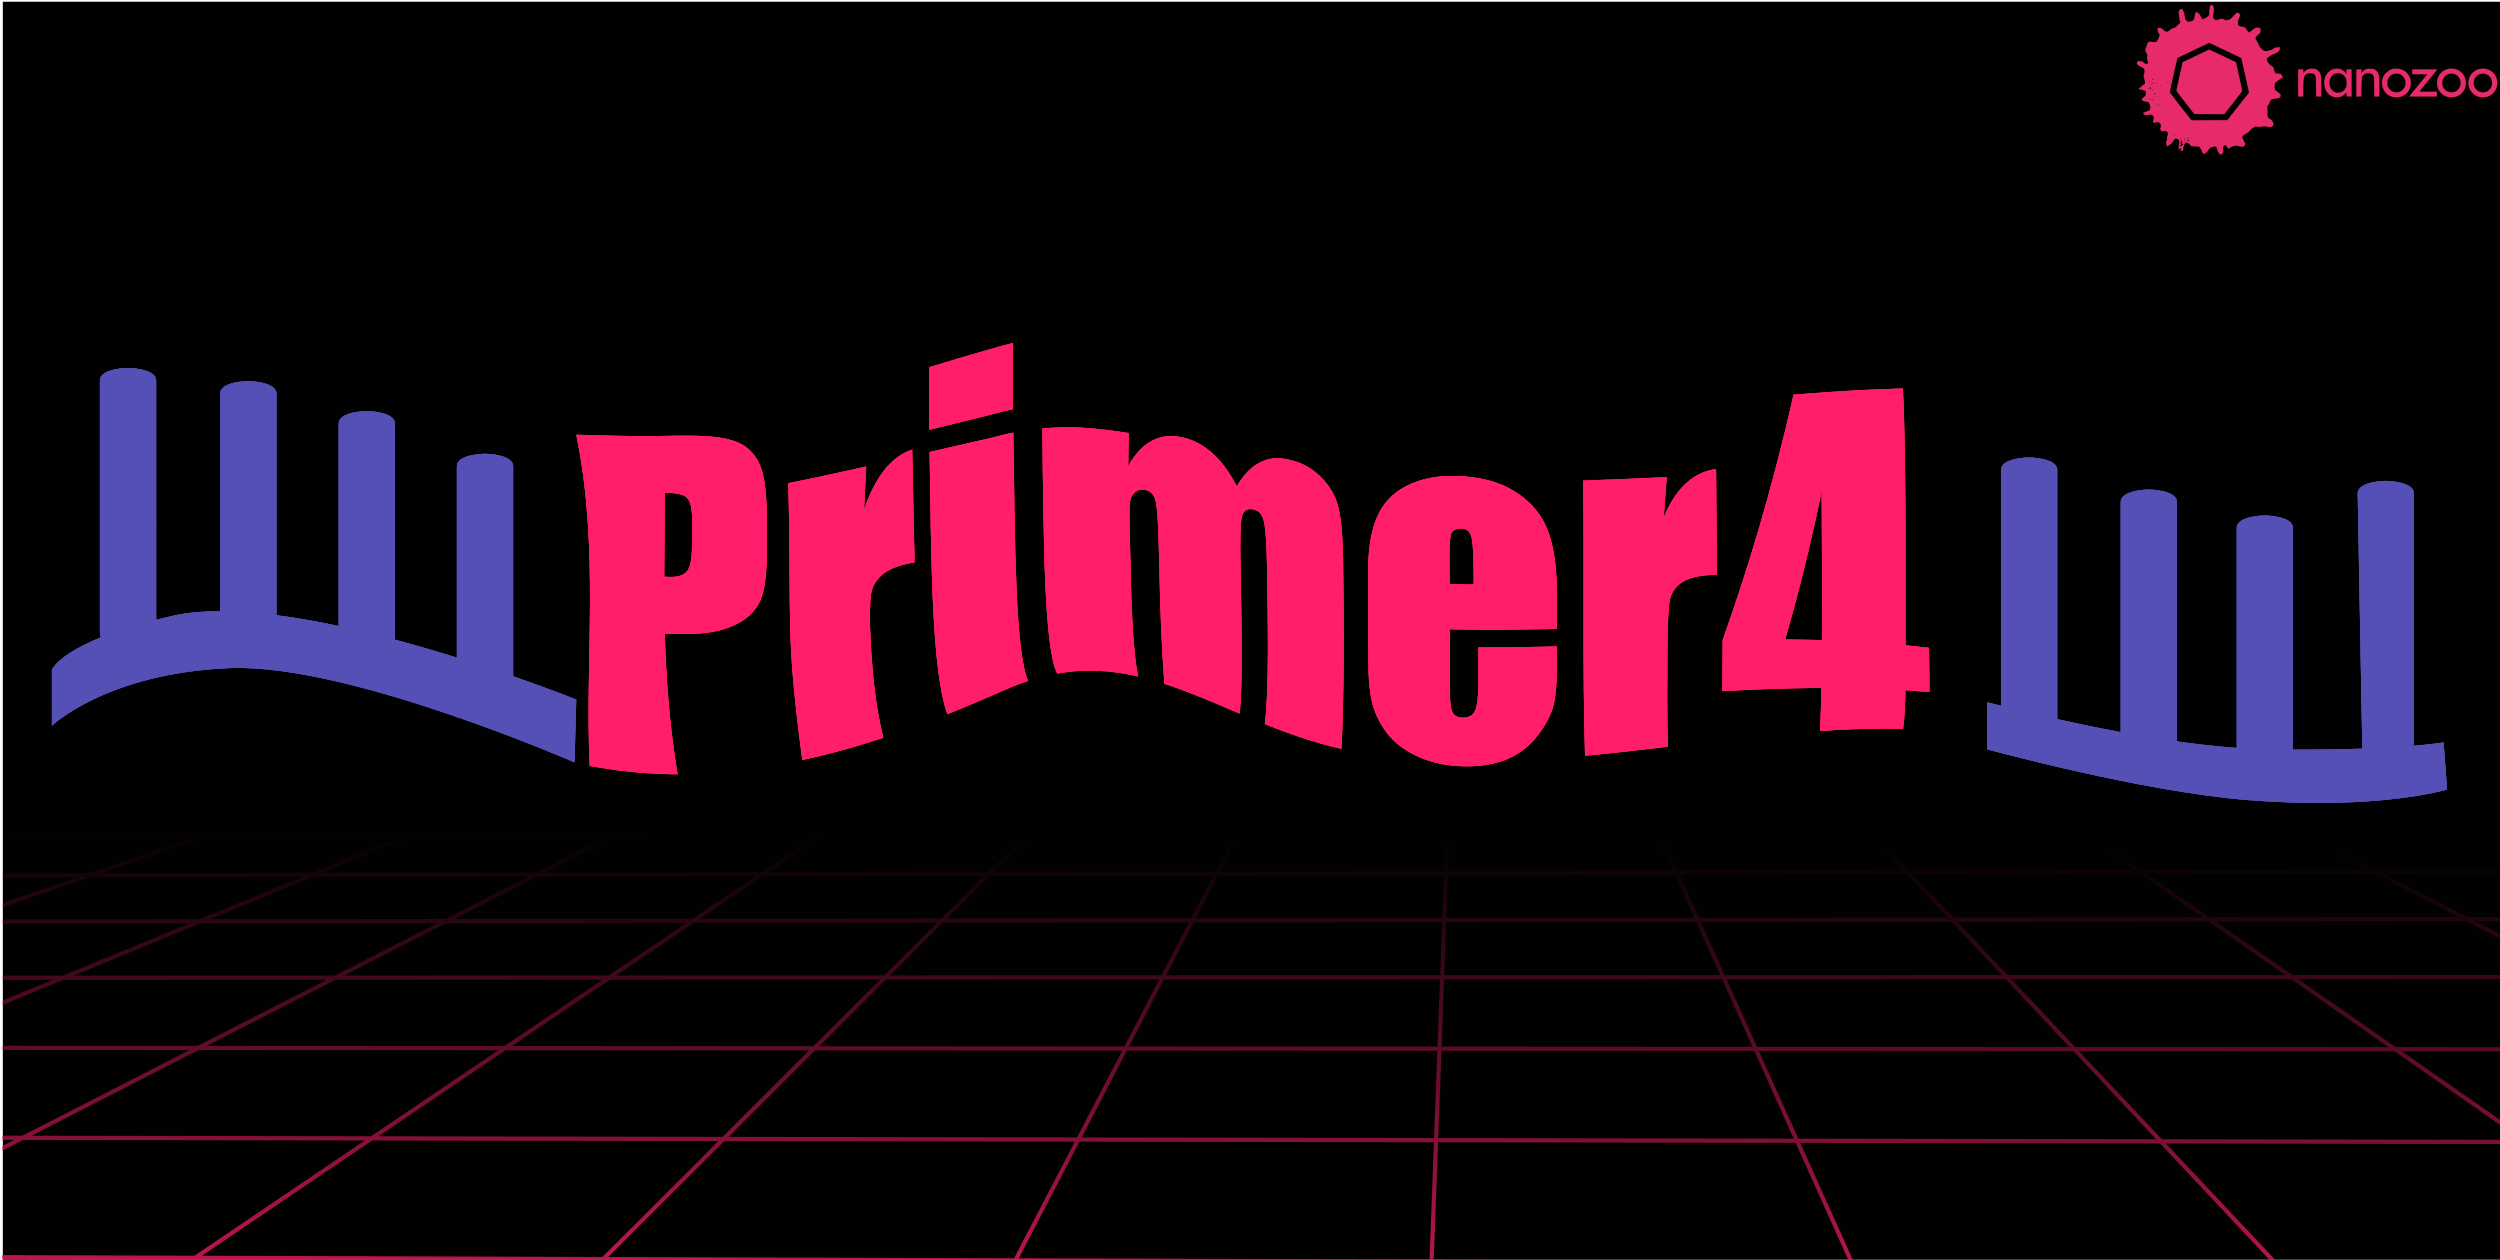 <?xml version="1.0" encoding="UTF-8" standalone="no"?>
<svg
   xmlns:dc="http://purl.org/dc/elements/1.1/"
   xmlns:cc="http://creativecommons.org/ns#"
   xmlns:rdf="http://www.w3.org/1999/02/22-rdf-syntax-ns#"
   xmlns:svg="http://www.w3.org/2000/svg"
   xmlns="http://www.w3.org/2000/svg"
   xmlns:xlink="http://www.w3.org/1999/xlink"
   xmlns:sodipodi="http://sodipodi.sourceforge.net/DTD/sodipodi-0.dtd"
   xmlns:inkscape="http://www.inkscape.org/namespaces/inkscape"
   version="1.0"
   viewBox="0 0 595.805 300.224"
   id="svg4377"
   sodipodi:docname="dna-single-stranded-ribbon_nz.svg"
   width="595.805"
   height="300.224"
   inkscape:version="0.92.4 (5da689c313, 2019-01-14)"
   inkscape:export-filename="C:\Users\mikem\OneDrive\Bilder\bitmap.png"
   inkscape:export-xdpi="300"
   inkscape:export-ydpi="300">
  <sodipodi:namedview
     pagecolor="#ffffff"
     bordercolor="#666666"
     borderopacity="1"
     objecttolerance="10"
     gridtolerance="10"
     guidetolerance="10"
     inkscape:pageopacity="0"
     inkscape:pageshadow="2"
     inkscape:window-width="2009"
     inkscape:window-height="1408"
     id="namedview4379"
     showgrid="false"
     inkscape:zoom="1.7018991"
     inkscape:cx="295.77966"
     inkscape:cy="114.25085"
     inkscape:window-x="1817"
     inkscape:window-y="0"
     inkscape:window-maximized="0"
     inkscape:current-layer="layer2"
     showguides="false" />
  <defs
     id="defs4051">
    <linearGradient
       inkscape:collect="always"
       id="linearGradient15505">
      <stop
         style="stop-color:#000000;stop-opacity:1;"
         offset="0"
         id="stop15501" />
      <stop
         style="stop-color:#000000;stop-opacity:0;"
         offset="1"
         id="stop15503" />
    </linearGradient>
    <linearGradient
       inkscape:collect="always"
       id="linearGradient15497">
      <stop
         style="stop-color:#ff1d6c;stop-opacity:1;"
         offset="0"
         id="stop15493" />
      <stop
         style="stop-color:#ff1d6c;stop-opacity:0;"
         offset="1"
         id="stop15495" />
    </linearGradient>
    <pattern
       inkscape:collect="always"
       xlink:href="#Polkadots-smallwhite"
       id="pattern13871"
       patternTransform="matrix(10,0,0,10,-154.528,-21.153)" />
    <pattern
       inkscape:collect="always"
       xlink:href="#Polkadots-smallwhite"
       id="pattern13023"
       patternTransform="matrix(10,0,0,10,-2.3330688e-8,-1.8136406e-6)" />
    <pattern
       inkscape:isstock="true"
       inkscape:stockid="Polka dots, small white"
       id="Polkadots-smallwhite"
       patternTransform="translate(0,0) scale(10,10)"
       height="10"
       width="10"
       patternUnits="userSpaceOnUse"
       inkscape:collect="always">
      <circle
         id="circle12347"
         r="0.05"
         cy="0.810"
         cx="2.567"
         style="fill:white;stroke:none" />
      <circle
         id="circle12349"
         r="0.05"
         cy="2.33"
         cx="3.048"
         style="fill:white;stroke:none" />
      <circle
         id="circle12351"
         r="0.05"
         cy="2.415"
         cx="4.418"
         style="fill:white;stroke:none" />
      <circle
         id="circle12353"
         r="0.05"
         cy="3.029"
         cx="1.844"
         style="fill:white;stroke:none" />
      <circle
         id="circle12355"
         r="0.05"
         cy="1.363"
         cx="6.08"
         style="fill:white;stroke:none" />
      <circle
         id="circle12357"
         r="0.05"
         cy="4.413"
         cx="5.819"
         style="fill:white;stroke:none" />
      <circle
         id="circle12359"
         r="0.05"
         cy="4.048"
         cx="4.305"
         style="fill:white;stroke:none" />
      <circle
         id="circle12361"
         r="0.05"
         cy="3.045"
         cx="5.541"
         style="fill:white;stroke:none" />
      <circle
         id="circle12363"
         r="0.05"
         cy="5.527"
         cx="4.785"
         style="fill:white;stroke:none" />
      <circle
         id="circle12365"
         r="0.05"
         cy="5.184"
         cx="2.667"
         style="fill:white;stroke:none" />
      <circle
         id="circle12367"
         r="0.05"
         cy="1.448"
         cx="7.965"
         style="fill:white;stroke:none" />
      <circle
         id="circle12369"
         r="0.05"
         cy="5.049"
         cx="7.047"
         style="fill:white;stroke:none" />
      <circle
         id="circle12371"
         r="0.05"
         cy="0.895"
         cx="4.340"
         style="fill:white;stroke:none" />
      <circle
         id="circle12373"
         r="0.05"
         cy="0.340"
         cx="7.125"
         style="fill:white;stroke:none" />
      <circle
         id="circle12375"
         r="0.05"
         cy="1.049"
         cx="9.553"
         style="fill:white;stroke:none" />
      <circle
         id="circle12377"
         r="0.05"
         cy="2.689"
         cx="7.006"
         style="fill:white;stroke:none" />
      <circle
         id="circle12379"
         r="0.05"
         cy="2.689"
         cx="8.909"
         style="fill:white;stroke:none" />
      <circle
         id="circle12381"
         r="0.05"
         cy="4.407"
         cx="9.315"
         style="fill:white;stroke:none" />
      <circle
         id="circle12383"
         r="0.05"
         cy="3.870"
         cx="7.820"
         style="fill:white;stroke:none" />
      <circle
         id="circle12385"
         r="0.05"
         cy="5.948"
         cx="8.270"
         style="fill:white;stroke:none" />
      <circle
         id="circle12387"
         r="0.05"
         cy="7.428"
         cx="7.973"
         style="fill:white;stroke:none" />
      <circle
         id="circle12389"
         r="0.05"
         cy="8.072"
         cx="9.342"
         style="fill:white;stroke:none" />
      <circle
         id="circle12391"
         r="0.05"
         cy="9.315"
         cx="8.206"
         style="fill:white;stroke:none" />
      <circle
         id="circle12393"
         r="0.05"
         cy="9.475"
         cx="9.682"
         style="fill:white;stroke:none" />
      <circle
         id="circle12395"
         r="0.05"
         cy="6.186"
         cx="9.688"
         style="fill:white;stroke:none" />
      <circle
         id="circle12397"
         r="0.05"
         cy="6.296"
         cx="3.379"
         style="fill:white;stroke:none" />
      <circle
         id="circle12399"
         r="0.05"
         cy="8.204"
         cx="2.871"
         style="fill:white;stroke:none" />
      <circle
         id="circle12401"
         r="0.05"
         cy="8.719"
         cx="4.59"
         style="fill:white;stroke:none" />
      <circle
         id="circle12403"
         r="0.05"
         cy="9.671"
         cx="3.181"
         style="fill:white;stroke:none" />
      <circle
         id="circle12405"
         r="0.05"
         cy="7.315"
         cx="5.734"
         style="fill:white;stroke:none" />
      <circle
         id="circle12407"
         r="0.05"
         cy="6.513"
         cx="6.707"
         style="fill:white;stroke:none" />
      <circle
         id="circle12409"
         r="0.05"
         cy="9.670"
         cx="5.730"
         style="fill:white;stroke:none" />
      <circle
         id="circle12411"
         r="0.05"
         cy="8.373"
         cx="6.535"
         style="fill:white;stroke:none" />
      <circle
         id="circle12413"
         r="0.05"
         cy="7.154"
         cx="4.37"
         style="fill:white;stroke:none" />
      <circle
         id="circle12415"
         r="0.05"
         cy="7.25"
         cx="0.622"
         style="fill:white;stroke:none" />
      <circle
         id="circle12417"
         r="0.05"
         cy="5.679"
         cx="0.831"
         style="fill:white;stroke:none" />
      <circle
         id="circle12419"
         r="0.05"
         cy="8.519"
         cx="1.257"
         style="fill:white;stroke:none" />
      <circle
         id="circle12421"
         r="0.05"
         cy="6.877"
         cx="1.989"
         style="fill:white;stroke:none" />
      <circle
         id="circle12423"
         r="0.05"
         cy="3.181"
         cx="0.374"
         style="fill:white;stroke:none" />
      <circle
         id="circle12425"
         r="0.05"
         cy="1.664"
         cx="1.166"
         style="fill:white;stroke:none" />
      <circle
         id="circle12427"
         r="0.05"
         cy="0.093"
         cx="1.151"
         style="fill:white;stroke:none" />
      <circle
         id="circle12429"
         r="0.05"
         cy="10.093"
         cx="1.151"
         style="fill:white;stroke:none" />
      <circle
         id="circle12431"
         r="0.05"
         cy="4.451"
         cx="1.302"
         style="fill:white;stroke:none" />
      <circle
         id="circle12433"
         r="0.05"
         cy="3.763"
         cx="3.047"
         style="fill:white;stroke:none" />
    </pattern>
    <inkscape:path-effect
       bendpath3-nodetypes="cssc"
       bendpath1-nodetypes="csc"
       bendpath4="M 122.073,51.933 V 136.917"
       bendpath3="m 128.913,136.714 c 22.819,9.823 54.875,-0.522 102.093,-21.42 32.193,-14.248 54.482,11.885 88.064,17.865 55.154,9.822 111.307,-12.17 143.575,-15.632"
       bendpath2="M 463.819,51.933 V 136.917"
       bendpath1="m 122.073,51.933 c 53.582,2.86 33.668,-6.023 107.705,-24.12 41.269,-10.087 76.73,45.682 232.866,0.616"
       xx="true"
       yy="true"
       is_visible="true"
       id="path-effect11244"
       effect="envelope" />
    <inkscape:path-effect
       effect="perspective-envelope"
       up_left_point="0,200.952"
       up_right_point="595.805,199.777"
       down_left_point="-332.929,300.224"
       down_right_point="844.616,303.892"
       id="path-effect9501"
       is_visible="true"
       deform_type="perspective"
       horizontal_mirror="false"
       vertical_mirror="false"
       overflow_perspective="false" />
    <inkscape:path-effect
       effect="envelope"
       id="path-effect6592"
       is_visible="true"
       yy="true"
       xx="true"
       bendpath1="m 122.073,51.933 c 53.582,2.86 33.668,-6.023 107.705,-24.12 41.269,-10.087 76.73,45.682 232.866,0.616"
       bendpath2="M 463.819,51.933 V 136.917"
       bendpath3="m 128.913,136.714 c 22.819,9.823 54.875,-0.522 102.093,-21.42 32.193,-14.248 54.482,11.885 88.064,17.865 55.154,9.822 111.307,-12.17 143.575,-15.632"
       bendpath4="M 122.073,51.933 V 136.917"
       bendpath1-nodetypes="csc"
       bendpath3-nodetypes="cssc" />
    <clipPath
       clipPathUnits="userSpaceOnUse"
       id="a">
      <path
         d="M -0.24,-0.24 H 594.92 V 142.074 H -0.24 Z"
         id="path4048"
         inkscape:connector-curvature="0" />
    </clipPath>
    <clipPath
       clipPathUnits="userSpaceOnUse"
       id="a-6">
      <path
         inkscape:connector-curvature="0"
         d="M -0.24,-0.24 H 594.92 V 142.074 H -0.24 Z"
         id="path4048-8" />
    </clipPath>
    <clipPath
       clipPathUnits="userSpaceOnUse"
       id="clipPath7748">
      <path
         inkscape:connector-curvature="0"
         d="M -0.24,-0.24 H 594.92 V 142.074 H -0.24 Z"
         id="path7746" />
    </clipPath>
    <clipPath
       clipPathUnits="userSpaceOnUse"
       id="clipPath7752">
      <path
         inkscape:connector-curvature="0"
         d="M -0.24,-0.24 H 594.92 V 142.074 H -0.24 Z"
         id="path7750" />
    </clipPath>
    <clipPath
       clipPathUnits="userSpaceOnUse"
       id="clipPath8259">
      <rect
         style="fill:#ff1d6c;fill-opacity:0.362;stroke-width:1.075"
         id="rect8261"
         width="243.258"
         height="126.917"
         x="-111.64"
         y="24.121" />
    </clipPath>
    <clipPath
       clipPathUnits="userSpaceOnUse"
       id="clipPath8269">
      <rect
         style="fill:#ff1d6c;fill-opacity:0.362;stroke-width:3.803"
         id="rect8271"
         width="117.516"
         height="150.42"
         x="476.431"
         y="23.136" />
    </clipPath>
    <clipPath
       clipPathUnits="userSpaceOnUse"
       id="clipPath8269-8">
      <rect
         style="fill:#ff1d6c;fill-opacity:0.362;stroke-width:3.803"
         id="rect8271-6"
         width="117.516"
         height="150.42"
         x="476.431"
         y="23.136" />
    </clipPath>
    <clipPath
       clipPathUnits="userSpaceOnUse"
       id="a-6-7">
      <path
         inkscape:connector-curvature="0"
         d="M -0.24,-0.24 H 594.92 V 142.074 H -0.24 Z"
         id="path4048-8-2" />
    </clipPath>
    <clipPath
       clipPathUnits="userSpaceOnUse"
       id="clipPath8458">
      <path
         inkscape:connector-curvature="0"
         d="M -0.24,-0.24 H 594.92 V 142.074 H -0.24 Z"
         id="path8456" />
    </clipPath>
    <clipPath
       clipPathUnits="userSpaceOnUse"
       id="clipPath8462">
      <path
         inkscape:connector-curvature="0"
         d="M -0.24,-0.24 H 594.92 V 142.074 H -0.24 Z"
         id="path8460" />
    </clipPath>
    <inkscape:path-effect
       effect="envelope"
       id="path-effect6592-4"
       is_visible="true"
       yy="true"
       xx="true"
       bendpath1="m 122.073,51.933 c 53.582,2.86 33.668,-6.023 107.705,-24.12 41.269,-10.087 76.73,45.682 232.866,0.616"
       bendpath2="M 463.819,51.933 V 136.917"
       bendpath3="m 128.913,136.714 c 22.819,9.823 54.875,-0.522 102.093,-21.42 32.193,-14.248 54.482,11.885 88.064,17.865 55.154,9.822 111.307,-12.17 143.575,-15.632"
       bendpath4="M 122.073,51.933 V 136.917"
       bendpath1-nodetypes="csc"
       bendpath3-nodetypes="cssc" />
    <clipPath
       clipPathUnits="userSpaceOnUse"
       id="clipPath8259-6">
      <rect
         style="fill:#ff1d6c;fill-opacity:0.362;stroke-width:1.075"
         id="rect8261-1"
         width="243.258"
         height="126.917"
         x="-111.64"
         y="24.121" />
    </clipPath>
    <clipPath
       clipPathUnits="userSpaceOnUse"
       id="a-60">
      <path
         d="M -0.24,-0.24 H 594.92 V 142.074 H -0.24 Z"
         id="path4048-2"
         inkscape:connector-curvature="0" />
    </clipPath>
    <clipPath
       clipPathUnits="userSpaceOnUse"
       id="clipPath8471">
      <path
         d="M -0.24,-0.24 H 594.92 V 142.074 H -0.24 Z"
         id="path8469"
         inkscape:connector-curvature="0" />
    </clipPath>
    <clipPath
       clipPathUnits="userSpaceOnUse"
       id="clipPath8475">
      <path
         d="M -0.24,-0.24 H 594.92 V 142.074 H -0.24 Z"
         id="path8473"
         inkscape:connector-curvature="0" />
    </clipPath>
    <clipPath
       clipPathUnits="userSpaceOnUse"
       id="clipPath9515">
      <rect
         style="fill:#ff1d6c;fill-opacity:1;stroke:#7080b1;stroke-width:0.659;stroke-opacity:0.763"
         id="rect9517"
         width="595.805"
         height="142.278"
         x="1.175"
         y="177.924"
         d="m 182.765,190.889 c 0,0 273.699,-0.673 273.699,-0.673 0,0 173.381,151.595 173.381,151.595 0,0 -708.102,-3.549 -708.102,-3.549 0,0 261.021,-147.373 261.021,-147.373 z" />
    </clipPath>
    <filter
       inkscape:collect="always"
       style="color-interpolation-filters:sRGB"
       id="filter14627"
       x="-0.104"
       width="1.207"
       y="-0.54"
       height="2.08">
      <feGaussianBlur
         inkscape:collect="always"
         stdDeviation="17.42"
         id="feGaussianBlur14629" />
    </filter>
    <filter
       inkscape:collect="always"
       style="color-interpolation-filters:sRGB"
       id="filter15489"
       x="-0.007"
       width="1.014"
       y="-0.037"
       height="1.074">
      <feGaussianBlur
         inkscape:collect="always"
         stdDeviation="1.201"
         id="feGaussianBlur15491" />
    </filter>
    <linearGradient
       inkscape:collect="always"
       xlink:href="#linearGradient15497"
       id="linearGradient15499"
       x1="303.645"
       y1="339.838"
       x2="305.029"
       y2="201.551"
       gradientUnits="userSpaceOnUse" />
    <linearGradient
       inkscape:collect="always"
       xlink:href="#linearGradient15505"
       id="linearGradient15507"
       x1="421.193"
       y1="344.935"
       x2="419.116"
       y2="343.689"
       gradientUnits="userSpaceOnUse" />
  </defs>
  <g
     inkscape:groupmode="layer"
     id="layer2"
     inkscape:label="Layer 2">
    <rect
       style="fill:#000000;fill-opacity:0.995;stroke:#000000;stroke-width:1.003;stroke-opacity:1"
       id="rect9497"
       width="594.63"
       height="299.078"
       x="1.175"
       y="0.922" />
    <path
       transform="translate(-0.727,-1.501)"
       style="fill:url(#linearGradient15507);fill-opacity:1;stroke:url(#linearGradient15499);stroke-width:1px;stroke-opacity:1"
       clip-path="url(#clipPath9515)"
       d="m 0,200.952 c 0,0 -332.929,99.272 -332.929,99.272 M 48.653,200.856 c 0,0 -287.972,99.66 -287.972,99.66 M 97.547,200.76 c 0,0 -242.347,100.05 -242.347,100.05 M 146.684,200.663 c 0,0 -196.043,100.445 -196.043,100.445 M 196.064,200.565 c 0,0 -149.048,100.842 -149.048,100.842 M 245.691,200.467 c 0,0 -101.35,101.243 -101.35,101.243 M 295.566,200.369 c 0,0 -52.936,101.648 -52.936,101.648 M 345.69,200.27 c 0,0 -3.794,102.056 -3.794,102.056 M 396.067,200.171 c 0,0 46.087,102.468 46.087,102.468 m 4.543,-102.567 c 0,0 96.723,102.883 96.723,102.883 M 497.582,199.971 c 0,0 148.126,103.302 148.126,103.302 M 548.725,199.87 c 0,0 200.309,103.725 200.309,103.725 M 0,200.952 c 0,0 595.805,-1.175 595.805,-1.175 m -626.714,10.392 c 0,0 649.209,-0.979 649.209,-0.979 m -686.116,11.983 c 0,0 713.133,-0.678 713.133,-0.678 m -757.969,14.047 c 0,0 791.026,-0.214 791.026,-0.214 m -846.655,16.801 c 0,0 888.03,0.513 888.03,0.513 m -958.882,20.614 c 0,0 1012.169,1.684 1012.169,1.684 m -1105.482,26.14 c 0,0 1176.688,3.656 1176.688,3.656"
       id="path9499" />
    <g
       transform="matrix(0.154,0,0,0.154,509.156,-42.213)"
       id="g19558">
      <path
         style="fill:#e62a6c;stroke:#ff1d6c;stroke-width:0.402;stroke-opacity:0"
         d="m 128.489,512.539 c -1.152,-1.152 -3.62,-6.43 -4.013,-8.582 -0.191,-1.048 -0.575,-2.179 -0.852,-2.513 -0.809,-0.975 -3.729,-0.732 -7.152,0.596 -2.94,1.14 -3.187,1.334 -4.711,3.713 -3.06,4.777 -4.924,6.341 -7.558,6.341 -1.506,0 -1.308,0.31 -3.916,-6.125 -0.777,-1.918 -1.721,-3.497 -2.462,-4.121 -1.145,-0.964 -1.442,-1.012 -6.297,-1.014 -6.511,-0.003 -7.995,-0.381 -8.322,-2.123 -0.185,-0.984 -0.596,-1.459 -1.724,-1.993 -0.815,-0.386 -2.083,-1.089 -2.819,-1.563 l -1.338,-0.861 -1.074,0.798 c -1.869,1.388 -3.4,4.961 -3.664,8.548 -0.128,1.743 -0.381,3.317 -0.563,3.499 -0.348,0.348 -3.813,0.335 -4.163,-0.015 -0.112,-0.112 0.086,-0.618 0.44,-1.124 0.729,-1.04 0.863,-2.751 0.216,-2.751 -0.235,0 -0.885,0.543 -1.444,1.207 -0.559,0.664 -1.18,1.106 -1.381,0.981 -0.612,-0.378 -0.408,-6.923 0.308,-9.89 0.918,-3.803 0.584,-4.645 -2.415,-6.098 -2.225,-1.078 -2.419,-1.106 -3.819,-0.55 -1.232,0.489 -1.508,0.821 -1.676,2.009 -0.13,0.918 -0.594,1.73 -1.308,2.289 -0.609,0.476 -1.658,1.666 -2.331,2.645 -0.673,0.978 -1.48,1.779 -1.793,1.779 -0.313,0 -1.164,0.502 -1.89,1.115 -2.683,2.266 -2.595,2.233 -3.505,1.324 -0.517,-0.517 -0.831,-1.352 -0.831,-2.212 0,-0.76 -0.188,-1.874 -0.417,-2.478 -0.346,-0.909 -0.234,-1.458 0.653,-3.212 0.898,-1.776 1.025,-2.415 0.79,-3.982 -0.216,-1.438 -0.121,-2.109 0.412,-2.923 0.42,-0.641 0.729,-2.004 0.786,-3.468 0.084,-2.16 -0.021,-2.527 -1.014,-3.52 -1.408,-1.408 -2.89,-1.778 -4.812,-1.202 -2.446,0.733 -3.588,0.564 -4.873,-0.72 -0.942,-0.942 -1.175,-1.526 -1.175,-2.938 0,-0.97 0.266,-2.114 0.59,-2.544 1.397,-1.846 0.308,-5.223 -2.309,-7.162 -1.08,-0.8 -1.21,-0.807 -4.02,-0.204 -1.597,0.342 -3.147,0.698 -3.443,0.79 -0.296,0.092 -0.92,-0.331 -1.386,-0.939 l -0.847,-1.106 0.911,-2.83 c 1.055,-3.277 0.904,-4.645 -0.673,-6.097 -2.457,-2.262 -2.474,-2.265 -7.078,-1.404 l -4.202,0.786 -1.938,-1.191 c -2.428,-1.492 -2.643,-2.309 -0.808,-3.076 0.761,-0.318 1.508,-0.778 1.658,-1.021 0.151,-0.244 0.761,-0.445 1.356,-0.447 1.612,-0.006 5.144,-1.791 5.937,-3.001 1.109,-1.693 1.191,-4.592 0.216,-7.719 -1.232,-3.954 -1.384,-4.081 -5.727,-4.782 -4.962,-0.801 -6.541,-1.571 -6.705,-3.272 -0.113,-1.169 0.102,-1.452 2.287,-3.015 2.915,-2.085 4.07,-3.946 4.07,-6.557 0,-3.39 -1.629,-5.018 -5.021,-5.018 -0.495,0 -1.343,-0.348 -1.884,-0.774 -0.668,-0.526 -1.169,-0.657 -1.562,-0.408 -0.318,0.201 -0.985,0.368 -1.483,0.372 -1.729,0.012 -0.882,-2.391 1.218,-3.456 0.712,-0.361 2.109,-1.494 3.104,-2.517 0.995,-1.023 2.422,-2.183 3.171,-2.577 1.337,-0.703 1.358,-0.754 1.139,-2.814 -0.122,-1.154 -0.69,-3.701 -1.261,-5.661 -1.206,-4.138 -1.292,-5.837 -0.383,-7.595 0.361,-0.698 0.74,-2.362 0.843,-3.699 0.261,-3.383 -0.725,-4.781 -4.422,-6.273 -1.497,-0.604 -3.711,-1.845 -4.919,-2.758 -2.995,-2.261 -3.293,-3.71 -1.279,-6.219 0.802,-1 1.049,-1.097 1.783,-0.704 0.469,0.251 1.887,0.456 3.152,0.456 2.208,0 2.384,0.08 4.425,2.01 1.797,1.7 2.366,2.01 3.681,2.01 3.127,0 3.912,-2.098 2.108,-5.634 -0.726,-1.423 -0.835,-2.084 -0.59,-3.583 0.684,-4.193 0.503,-5.294 -1.39,-8.426 -1.673,-2.769 -1.75,-3.022 -1.275,-4.21 0.801,-2.004 1.509,-4.266 2.263,-7.226 0.795,-3.122 2.084,-4.915 3.806,-5.294 0.65,-0.143 2.626,0.035 4.39,0.395 5.911,1.206 7.769,0.042 10.28,-6.438 l 1.52,-3.924 -1.753,-3.577 c -2.733,-5.577 -2.363,-7.964 1.237,-7.964 2.1,0 3.81,0.93 6.64,3.61 2.081,1.97 3.008,2.421 4.98,2.421 1.401,0 1.969,-0.314 4.285,-2.37 2.126,-1.887 3.174,-2.506 5.145,-3.037 3.898,-1.051 4.623,-1.431 5.525,-2.891 0.465,-0.753 1.507,-1.852 2.315,-2.443 3.922,-2.867 4.23,-3.514 2.877,-6.04 -0.442,-0.825 -0.804,-2.261 -0.804,-3.19 0,-0.929 -0.288,-2.922 -0.64,-4.428 -0.913,-3.909 -0.619,-6.93 0.883,-9.073 3.449,-4.921 7.065,0.335 8.428,12.251 0.238,2.083 0.395,2.376 1.666,3.126 0.772,0.455 1.495,1.18 1.608,1.612 0.359,1.374 2.566,1.443 6.393,0.198 4.102,-1.334 4.31,-1.633 5.181,-7.434 0.559,-3.724 1.316,-6.08 2.109,-6.57 0.673,-0.416 3.587,0.983 4.641,2.229 0.617,0.729 1.818,2.593 2.67,4.142 0.852,1.549 1.888,3.236 2.303,3.748 l 0.754,0.932 2.204,-0.832 c 2.877,-1.087 7.553,-4.605 7.887,-5.933 0.14,-0.558 0.138,-2.264 -0.003,-3.792 -0.19,-2.049 -0.099,-3.159 0.348,-4.229 0.333,-0.798 0.606,-2.309 0.606,-3.358 0,-3.891 3.122,-5.424 5.087,-2.498 1.572,2.341 1.737,8.648 0.332,12.682 -0.786,2.255 -0.728,4.15 0.188,6.167 1.393,3.068 4.528,3.737 8.976,1.916 3.462,-1.417 5.08,-1.378 7.19,0.174 1.971,1.45 2.65,1.505 6.677,0.55 2.795,-0.663 3.13,-0.868 5.852,-3.569 1.588,-1.576 3.802,-3.882 4.921,-5.126 1.829,-2.034 2.196,-2.261 3.649,-2.261 1.829,0 3.055,1.007 3.788,3.11 0.396,1.136 0.268,1.615 -1.246,4.672 -1.509,3.045 -1.71,3.794 -1.896,7.066 -0.176,3.084 -0.101,3.779 0.479,4.42 1.035,1.143 4.476,2.484 7.017,2.734 3.294,0.324 4.225,0.961 6.102,4.175 2.295,3.929 2.886,4.474 4.284,3.942 0.609,-0.232 2.286,-1.557 3.726,-2.944 3.897,-3.755 8.912,-5.287 12.031,-3.673 1.334,0.69 1.759,2.543 1.273,5.554 -0.341,2.111 -1.09,3.079 -4.306,5.56 -2.161,1.667 -3.365,3.567 -3.365,5.309 0,0.562 0.622,1.751 1.407,2.691 0.774,0.926 1.407,1.928 1.407,2.226 0,0.298 0.99,2.512 2.201,4.92 1.891,3.761 2.587,4.722 4.946,6.818 2.608,2.318 2.877,2.454 5.388,2.723 2.145,0.23 2.84,0.155 3.684,-0.398 0.591,-0.387 1.984,-0.719 3.227,-0.768 1.883,-0.075 2.502,-0.325 4.459,-1.802 3.145,-2.375 4.52,-2.862 8.074,-2.862 h 3.058 l -0.15,1.989 c -0.082,1.094 -0.434,2.315 -0.782,2.714 -0.348,0.399 -0.83,1.106 -1.071,1.573 -0.438,0.848 -6.54,4.071 -9.417,4.973 -1.545,0.485 -7.335,4.381 -8.239,5.545 -0.276,0.356 -0.503,1.538 -0.503,2.627 0,1.564 0.233,2.266 1.106,3.338 0.608,0.746 1.632,2.005 2.276,2.796 0.644,0.791 2.238,2.164 3.543,3.05 2.894,1.965 3.779,3.343 4.139,6.441 0.467,4.026 2.768,5.996 6.625,5.672 2.815,-0.236 4.605,0.849 5.982,3.625 l 0.957,1.928 -0.956,1.017 c -0.526,0.559 -2.387,1.762 -4.136,2.672 -2.042,1.062 -3.409,2.062 -3.82,2.794 -0.352,0.627 -1.044,1.244 -1.538,1.371 -1.675,0.432 -2.356,2.36 -2.336,6.617 0.016,3.533 0.106,3.971 1.074,5.226 0.581,0.754 2.555,2.456 4.387,3.783 1.832,1.327 3.507,2.698 3.723,3.048 0.216,0.35 0.273,1.437 0.126,2.417 -0.243,1.62 -0.449,1.883 -2.286,2.916 -1.69,0.95 -2.692,1.183 -6.157,1.43 -5.627,0.402 -7.017,1.411 -8.706,6.32 -0.455,1.321 -1.312,2.711 -2.176,3.525 -1.253,1.182 -1.426,1.582 -1.428,3.307 -0.001,1.079 0.21,3.36 0.47,5.068 0.376,2.473 0.367,3.426 -0.048,4.681 -1.045,3.167 1.193,8.08 3.959,8.687 1.268,0.278 3.261,2.204 4.187,4.045 0.625,1.243 1.53,5.417 1.267,5.842 -0.079,0.128 -1.316,0.828 -2.747,1.555 -2.89,1.467 -3.608,1.485 -8.428,0.215 -2.62,-0.691 -2.925,-0.693 -6.432,-0.04 -4.702,0.876 -5.678,0.905 -7.981,0.24 -1.871,-0.54 -1.915,-0.531 -5.33,1.162 -2.862,1.418 -3.716,2.076 -5.062,3.898 -1.924,2.604 -4.877,5.022 -8.152,6.676 -1.31,0.661 -2.812,1.632 -3.338,2.158 -1.312,1.312 -1.29,3.496 0.051,5.09 0.554,0.659 1.213,2.013 1.464,3.01 0.251,0.997 0.918,2.36 1.482,3.031 l 1.026,1.219 -1.154,2.133 c -1.631,3.015 -3.17,3.262 -9.712,1.561 -3.679,-0.957 -4.041,-0.986 -5.031,-0.402 -0.587,0.346 -1.706,0.629 -2.487,0.629 -1.928,0 -2.991,0.457 -5.036,2.166 -2.595,2.168 -3.335,1.986 -5.471,-1.346 -1.772,-2.764 -1.808,-2.793 -3.015,-2.372 -2.697,0.94 -3.651,3.657 -2.728,7.771 l 0.586,2.614 -1.357,2.016 c -1.193,1.772 -1.526,2.016 -2.754,2.016 -0.834,0 -1.703,-0.306 -2.157,-0.761 z M 70.728,499.167 c 1.921,-1.749 2.59,-3.227 1.019,-2.253 -1.459,0.904 -1.846,-0.913 -0.911,-4.279 0.164,-0.592 0.058,-0.705 -0.47,-0.503 -0.375,0.144 -0.848,0.262 -1.051,0.262 -0.203,0 -0.369,0.687 -0.369,1.528 0,0.84 -0.207,1.735 -0.46,1.988 -0.345,0.345 -0.336,0.76 0.039,1.664 0.61,1.472 0.251,2.183 -0.919,1.819 -0.862,-0.268 -0.863,-0.262 -0.105,0.587 0.421,0.472 0.907,0.857 1.08,0.857 0.173,0 1.14,-0.751 2.149,-1.67 z m -16.859,-7.175 c 0.706,-0.78 0.702,-0.804 -0.139,-0.804 -0.598,0 -0.866,0.249 -0.866,0.804 0,0.442 0.062,0.804 0.139,0.804 0.076,0 0.466,-0.362 0.866,-0.804 z m 27.378,0.337 c 0.164,-0.266 -0.117,-0.795 -0.651,-1.228 -0.88,-0.713 -0.965,-0.717 -1.326,-0.071 -0.601,1.075 1.332,2.345 1.978,1.3 z m -6.272,-0.739 c 0,-0.221 -0.181,-0.402 -0.402,-0.402 -0.221,0 -0.402,0.181 -0.402,0.402 0,0.221 0.181,0.402 0.402,0.402 0.221,0 0.402,-0.181 0.402,-0.402 z m -6.14,-2.714 c -0.16,-0.67 -0.183,-0.67 -0.475,0 -0.168,0.387 -0.168,1.02 0,1.407 0.292,0.67 0.314,0.67 0.475,0 0.093,-0.387 0.093,-1.02 0,-1.407 z m 5.738,0.422 c 0,-0.808 -0.116,-0.969 -0.455,-0.63 -0.25,0.25 -0.347,0.739 -0.214,1.085 0.368,0.959 0.669,0.754 0.669,-0.455 z m 3.618,0.234 c 0,-0.221 -0.181,-0.29 -0.402,-0.154 -0.221,0.137 -0.402,0.429 -0.402,0.65 0,0.221 0.181,0.29 0.402,0.154 0.221,-0.137 0.402,-0.429 0.402,-0.65 z m 3.526,-0.832 c -0.248,-0.745 -1.114,-0.869 -1.114,-0.159 0,0.35 0.286,0.637 0.637,0.637 0.35,0 0.565,-0.215 0.477,-0.477 z m -2.944,-2.371 c -0.129,-0.209 -0.407,-0.275 -0.616,-0.145 -0.209,0.129 -0.275,0.407 -0.145,0.616 0.129,0.209 0.407,0.275 0.616,0.145 0.209,-0.129 0.275,-0.407 0.145,-0.616 z m -19.628,-3.798 c -0.28,-0.73 -1.056,-0.779 -1.056,-0.067 0,0.732 0.953,1.642 1.138,1.087 0.079,-0.237 0.042,-0.696 -0.083,-1.02 z M 157.438,438.669 174.207,417.307 168.28,390.627 162.352,363.948 137.589,352.163 112.826,340.379 88.383,351.865 c -13.444,6.318 -24.646,11.711 -24.892,11.984 -0.388,0.431 -11.803,51.009 -11.933,52.874 -0.026,0.381 7.538,10.326 16.811,22.102 l 16.859,21.41 27.721,-0.102 27.721,-0.102 z m -55.158,12.015 -12.697,-0.112 -13.782,-17.515 c -7.58,-9.633 -13.862,-17.819 -13.959,-18.19 -0.097,-0.372 2.004,-10.488 4.669,-22.481 2.665,-11.993 4.846,-21.872 4.846,-21.953 0,-0.081 9.32,-4.54 20.712,-9.908 l 20.712,-9.76 20.597,9.786 c 11.328,5.382 20.633,9.802 20.678,9.821 0.249,0.106 9.784,43.902 9.686,44.487 -0.065,0.387 -6.36,8.669 -13.988,18.406 l -13.87,17.703 -10.453,-0.086 c -5.749,-0.047 -16.167,-0.136 -23.15,-0.198 z M 34.548,436.009 c -0.339,-1.103 -0.509,-1.311 -0.818,-1.002 -0.346,0.346 0.221,1.906 0.694,1.906 0.231,0 0.284,-0.384 0.124,-0.905 z m -8.016,-6.732 c -0.721,-0.797 -1.811,-1.096 -1.811,-0.498 0,0.381 2.136,1.709 2.371,1.474 0.093,-0.094 -0.158,-0.533 -0.56,-0.977 z m -3.966,-2.291 c -0.483,-0.483 -1.179,0.601 -0.871,1.357 0.272,0.67 0.332,0.656 0.72,-0.178 0.232,-0.5 0.301,-1.03 0.152,-1.179 z m 5.773,-2.536 c 0,-0.221 -0.271,-0.402 -0.603,-0.402 -0.332,0 -0.603,0.181 -0.603,0.402 0,0.221 0.271,0.402 0.603,0.402 0.332,0 0.603,-0.181 0.603,-0.402 z m 6.03,-1.157 c 0,-0.194 -0.257,-0.566 -0.571,-0.827 -0.469,-0.389 -0.533,-0.326 -0.355,0.353 0.211,0.808 0.927,1.174 0.927,0.474 z m -5.468,-3.105 c 0.482,-0.185 0.533,-0.42 0.22,-1.005 -0.575,-1.074 -1.185,-0.95 -1.185,0.241 0,1.093 0.035,1.121 0.965,0.764 z m -3.612,-7.854 c -0.189,-0.305 -0.397,-0.238 -0.647,0.207 -0.202,0.362 -0.243,0.861 -0.09,1.108 0.189,0.305 0.397,0.238 0.647,-0.207 0.202,-0.362 0.243,-0.861 0.09,-1.108 z m -3.39,-1.831 c 0.006,-1.308 -0.624,-2.103 -1.17,-1.476 -0.166,0.191 -0.134,1.145 0.072,2.121 0.42,1.991 1.088,1.599 1.099,-0.644 z m -2.967,0.387 c -0.409,-0.409 -0.746,0.207 -0.411,0.749 0.253,0.41 0.348,0.41 0.484,10e-4 0.093,-0.279 0.06,-0.617 -0.074,-0.751 z m 9.607,0.695 c -0.137,-0.221 -0.429,-0.402 -0.651,-0.402 -0.221,0 -0.29,0.181 -0.154,0.402 0.137,0.221 0.429,0.402 0.651,0.402 0.221,0 0.29,-0.181 0.154,-0.402 z m 9.85,-5.025 c 0,-0.306 -0.181,-0.667 -0.402,-0.804 -0.229,-0.141 -0.402,0.205 -0.402,0.804 0,0.599 0.173,0.946 0.402,0.804 0.221,-0.137 0.402,-0.498 0.402,-0.804 z m -14.473,-2.446 c 0,-0.71 -0.865,-0.586 -1.114,0.159 -0.088,0.263 0.127,0.477 0.477,0.477 0.35,0 0.637,-0.286 0.637,-0.637 z m 7.249,-0.948 c -0.25,-0.467 -0.638,-0.736 -0.863,-0.598 -0.252,0.155 -0.142,0.546 0.286,1.019 0.861,0.952 1.185,0.715 0.577,-0.421 z m -5.24,-0.427 c -0.503,-0.94 -1.205,-1.405 -1.205,-0.799 0,0.814 0.836,2.035 1.227,1.793 0.24,-0.148 0.232,-0.519 -0.022,-0.994 z m -4.829,-1.908 c -0.012,-0.55 -0.75,-1.488 -0.987,-1.252 -0.317,0.317 0.188,1.554 0.634,1.554 0.197,0 0.356,-0.136 0.353,-0.302 z m 24.796,-1.005 c -0.112,-0.276 -0.203,-0.05 -0.203,0.503 0,0.553 0.091,0.779 0.203,0.503 0.112,-0.276 0.112,-0.729 0,-1.005 z m -19.655,-2.785 c -0.22,-0.661 -1.421,-1.365 -1.756,-1.029 -0.382,0.382 0.607,1.503 1.327,1.503 0.323,0 0.516,-0.213 0.429,-0.474 z m 279.142,27.201 c -4.598,-1.291 -9.048,-4.689 -11.404,-8.709 -2.954,-5.04 -4.176,-12.655 -2.956,-18.42 2.161,-10.214 9.69,-16.885 19.057,-16.885 1.736,0 4.075,0.273 5.199,0.607 2.754,0.818 6.51,3.392 8.297,5.685 l 1.465,1.881 v -3.483 -3.483 h 4.02 4.02 v 21.121 21.121 l -3.92,-0.115 -3.92,-0.115 -0.117,-3.109 -0.117,-3.109 -2.356,2.408 c -3.394,3.468 -6.587,4.886 -11.423,5.073 -2.457,0.095 -4.394,-0.06 -5.844,-0.467 z m 11.359,-7.443 c 3.074,-1.15 5.591,-3.511 7.178,-6.733 1.272,-2.583 1.321,-2.865 1.321,-7.517 0,-4.487 -0.084,-5.015 -1.168,-7.363 -1.565,-3.388 -4.689,-6.268 -7.773,-7.165 -3.05,-0.887 -7.724,-0.609 -10.072,0.598 -8.755,4.503 -10.205,18.848 -2.607,25.793 1.345,1.23 2.896,2.211 4.058,2.569 2.778,0.855 6.489,0.78 9.062,-0.182 z m 80.865,7.643 c -10.276,-2.063 -17.596,-11.064 -17.646,-21.701 -0.031,-6.572 1.924,-11.446 6.374,-15.892 4.597,-4.593 9.489,-6.621 15.969,-6.621 10.708,0 19.301,6.631 21.88,16.883 0.961,3.819 0.609,9.76 -0.795,13.421 -2.643,6.896 -8.498,12.035 -15.623,13.715 -2.687,0.634 -7.513,0.726 -10.159,0.195 z m 10.462,-8.587 c 3.04,-1.392 5.592,-3.907 7.127,-7.025 1.181,-2.4 1.307,-3.001 1.307,-6.281 0,-3.146 -0.153,-3.958 -1.156,-6.128 -1.367,-2.959 -4.533,-6.148 -7.371,-7.425 -1.487,-0.669 -2.751,-0.873 -5.544,-0.897 -3.12,-0.027 -3.934,0.117 -5.908,1.043 -2.921,1.369 -5.72,4.168 -7.089,7.089 -0.939,2.003 -1.073,2.794 -1.073,6.31 0,3.571 0.123,4.272 1.104,6.269 3.499,7.125 11.671,10.22 18.604,7.045 z m 73.763,8.362 c -7.335,-1.935 -13.052,-7.208 -15.611,-14.399 -0.852,-2.395 -1.016,-3.569 -1.016,-7.278 0,-3.734 0.162,-4.877 1.039,-7.343 2.581,-7.257 8.22,-12.448 15.621,-14.381 3.714,-0.97 10.081,-0.645 13.696,0.699 12.627,4.696 18.125,19.591 11.725,31.77 -2.782,5.294 -8.321,9.554 -14.237,10.949 -3.21,0.757 -8.31,0.748 -11.215,-0.018 z m 11.444,-8.351 c 3.083,-1.411 5.627,-3.922 7.148,-7.051 1.159,-2.386 1.291,-3.025 1.293,-6.274 0.004,-3.064 -0.158,-3.964 -1.05,-5.878 -2.705,-5.804 -8.229,-9.177 -14.238,-8.695 -13.276,1.066 -17.966,18.654 -7.064,26.492 4.01,2.883 9.476,3.435 13.911,1.405 z m 37.202,8.351 c -4.03,-1.063 -7.254,-2.932 -10.285,-5.964 -5.71,-5.71 -7.817,-13.44 -5.806,-21.302 1.075,-4.205 2.798,-7.28 5.719,-10.21 4.306,-4.319 9.695,-6.513 16.001,-6.513 17.356,0 27.733,17.595 19.691,33.388 -0.501,0.984 -2.197,3.074 -3.768,4.644 -3.121,3.118 -7.103,5.342 -11.018,6.152 -2.908,0.602 -7.86,0.51 -10.534,-0.195 z m 11.112,-8.192 c 11.459,-5.069 11.839,-21.121 0.63,-26.639 -2.394,-1.178 -3.045,-1.319 -6.113,-1.319 -3.07,0 -3.719,0.14 -6.118,1.321 -9.05,4.455 -10.972,16.385 -3.797,23.56 1.699,1.699 4.51,3.303 6.853,3.909 2.004,0.519 6.475,0.083 8.546,-0.833 z M 250.26,402.54 v -21.107 h 4.02 4.02 v 2.886 2.886 l 1.106,-1.48 c 1.532,-2.051 4.698,-4.204 7.287,-4.956 3.109,-0.904 8.796,-0.591 11.599,0.638 2.433,1.067 5.051,3.716 6.107,6.181 1.47,3.43 1.641,5.617 1.641,21.017 v 15.071 l -3.92,-0.115 -3.92,-0.115 -0.201,-15.076 c -0.197,-14.756 -0.221,-15.116 -1.134,-16.971 -1.345,-2.732 -3.028,-3.642 -7.127,-3.857 -3.865,-0.203 -5.682,0.286 -7.721,2.076 -3.115,2.735 -3.718,6.408 -3.718,22.662 v 11.368 h -4.02 -4.02 z m 90.055,0.015 V 381.434 h 4.02 4.02 v 2.67 2.67 l 1.629,-1.851 c 1.011,-1.149 2.647,-2.352 4.313,-3.172 2.564,-1.262 2.892,-1.321 7.316,-1.321 4.263,0 4.815,0.09 6.933,1.13 3.97,1.949 6.197,5.452 7.132,11.218 0.226,1.39 0.412,8.905 0.413,16.699 l 0.003,14.172 h -3.99 -3.99 l -0.136,-14.976 c -0.121,-13.29 -0.216,-15.155 -0.85,-16.569 -1.487,-3.321 -3.745,-4.615 -8.074,-4.629 -3.678,-0.012 -5.746,0.665 -7.553,2.472 -2.677,2.677 -2.876,3.927 -3.127,19.631 l -0.222,13.87 -3.92,0.115 -3.92,0.115 v -21.122 z m 81.612,20.948 c 0,-0.079 6.333,-7.813 14.074,-17.187 l 14.074,-17.043 -11.662,-0.107 -11.662,-0.107 v -3.813 -3.813 h 19.532 c 10.743,0 19.472,0.151 19.398,0.337 -0.074,0.185 -6.285,7.787 -13.803,16.894 -7.518,9.106 -13.729,16.734 -13.803,16.951 -0.086,0.252 4.735,0.394 13.367,0.394 h 13.502 v 3.819 3.819 h -21.509 c -11.83,0 -21.509,-0.065 -21.509,-0.144 z"
         id="path19556"
         inkscape:connector-curvature="0" />
    </g>
  </g>
  <g
     inkscape:groupmode="layer"
     id="layer1"
     inkscape:label="Layer 1">
    <rect
       style="opacity:0.207;fill:url(#pattern13871);fill-opacity:1;stroke:none;stroke-opacity:1"
       id="rect13779"
       width="594.625"
       height="192.523"
       x="-153.353"
       y="-20.23" />
    <g
       id="g13027"
       transform="matrix(1.416,0,0,1.416,-133.561,-49.912)">
      <path
         id="rect9695-3"
         d="m 115.859,97.182 c 0,0 -4.721,0.016 -4.721,2.129 v 42.307 c 0,0.358 0.06,0.657 0.162,0.912 -7.377,2.986 -8.242,5.469 -8.242,5.469 v 9.391 c 0,0 9.172,-8.825 29.873,-9.695 10.493,-0.441 25.944,3.951 38.287,8.225 v 0.133 h 0.379 c 10.984,3.821 19.422,7.508 19.422,7.508 l 0.293,-10.566 c 0,0 -4.218,-1.696 -10.623,-3.93 v -35.316 c 0,-2.094 -4.752,-2.131 -4.752,-2.131 0,1e-5 -4.719,0.018 -4.719,2.131 v 32.186 c -3.286,-1.027 -6.797,-2.055 -10.424,-3.023 v -36.346 c 0,-2.094 -4.752,-2.129 -4.752,-2.129 0,0 -4.721,0.018 -4.721,2.131 v 34.045 c -3.543,-0.757 -7.069,-1.381 -10.475,-1.82 v -37.271 c -1e-5,-2.094 -4.752,-2.131 -4.752,-2.131 0,0 -4.721,0.018 -4.721,2.131 v 36.605 c -2.949,0.002 -5.686,0.234 -8.08,0.785 -0.948,0.218 -1.822,0.438 -2.684,0.658 V 99.311 c 0,-2.094 -4.752,-2.129 -4.752,-2.129 z m 319.963,15.059 c 0,1e-5 -4.721,0.016 -4.721,2.129 v 39.666 c -0.773,-0.201 -2.301,-0.586 -2.301,-0.586 v 7.922 c 0,0 25.848,7.087 43.682,8.52 22.145,1.779 33.701,-1.764 33.701,-1.764 l -0.586,-7.922 c 0,0 -7.196,1.278 -25.346,1.211 v -37.283 c 0,-2.094 -4.752,-2.129 -4.752,-2.129 0,0 -4.721,0.016 -4.721,2.129 v 36.996 c -3.268,-0.239 -6.658,-0.615 -10.055,-1.096 v -40.264 c 0,-2.094 -4.752,-2.129 -4.752,-2.129 0,0 -4.721,0.016 -4.721,2.129 v 38.701 c -3.891,-0.718 -7.47,-1.47 -10.678,-2.184 v -41.918 c 0,-2.094 -4.752,-2.129 -4.752,-2.129 z m 60.037,3.945 c 0,0 -4.721,0.018 -4.721,2.131 l 0.831,46.044 8.642,-3.739 v -42.305 c 0,-2.094 -4.752,-2.131 -4.752,-2.131 z"
         style="fill:#5550b6;fill-opacity:1;stroke:none;stroke-width:0.302;stroke-opacity:0.763"
         inkscape:connector-curvature="0"
         sodipodi:nodetypes="csscccsccccccscsccscsccccscccsccscccscccscsccscsccsccsccsc" />
      <path
         style="font-style:normal;font-variant:normal;font-weight:normal;font-stretch:condensed;font-size:40px;line-height:1.25;font-family:Impact;-inkscape-font-specification:'Impact, Condensed';font-variant-ligatures:normal;font-variant-caps:normal;font-variant-numeric:normal;font-feature-settings:normal;text-align:end;letter-spacing:0px;word-spacing:0px;writing-mode:lr-tb;text-anchor:end;fill:#ff1d6c;fill-opacity:1;stroke:none;stroke-width:2.648"
         d="m 121.939,51.875 c 5.967,29.016 2.133,56.928 3.384,83.681 6.498,1.177 12.981,1.913 19.738,2.078 0.824,0.02 1.649,0.032 2.473,0.035 -2.043,-12.459 -2.913,-23.981 -3.222,-35.467 1.966,0.015 3.929,0.02 5.912,0.009 0.34,-0.002 0.676,-0.007 1.008,-0.017 0,0 0,0 0,0 3.656,-0.109 6.799,-0.686 9.412,-1.68 0.549,-0.21 1.072,-0.438 1.567,-0.682 1.291,-0.63 2.402,-1.356 3.338,-2.174 1.314,-1.146 2.284,-2.474 2.926,-3.974 0.277,-0.648 0.517,-1.387 0.721,-2.218 0.593,-2.452 0.891,-5.754 0.897,-9.88 0.004,-2.45 0.013,-5.117 0.011,-7.612 -0.004,-5.558 -0.362,-9.617 -1.032,-12.22 -0.017,-0.072 -0.035,-0.144 -0.053,-0.216 -0.654,-2.518 -1.834,-4.522 -3.527,-6.025 -0.137,-0.125 -0.28,-0.246 -0.428,-0.363 -1.271,-1.009 -2.901,-1.7 -4.928,-2.176 0,0 0,0 0,0 -0.67,-0.158 -1.38,-0.292 -2.131,-0.407 -1.891,-0.295 -4.256,-0.415 -7.088,-0.454 -1.996,-0.028 -4.295,-0.004 -6.773,0.053 -0.861,0.02 -1.723,0.033 -2.584,0.042 -6.351,0.062 -13.296,-0.164 -19.62,-0.335 z M 211.128,34.797 c -0.061,5.523 -0.037,10.863 0.019,15.811 5.021,-1.25 9.959,-2.467 15.059,-3.702 1.244,-0.333 2.494,-0.657 3.751,-0.971 0.774,-0.198 1.557,-0.38 2.347,-0.545 -0.048,-5.227 -0.06,-10.867 0.02,-16.708 -0.817,0.181 -1.63,0.384 -2.438,0.611 -1.124,0.316 -2.247,0.633 -3.369,0.953 -5.165,1.473 -10.26,2.979 -15.388,4.551 z m 218.423,6.949 c -5.618,24.941 -11.909,45.151 -17.899,61.968 -0.02,3.738 -0.065,9.209 -0.085,12.947 7.841,-0.425 15.566,-0.736 23.441,-0.808 0.528,-0.005 1.056,-0.009 1.585,-0.012 -0.07,3.873 -0.17,7.513 -0.314,10.868 7.044,-0.462 13.822,-0.7 20.954,-0.513 0.396,-2.947 0.545,-6.233 0.601,-9.776 2.025,0.13 4.042,0.283 6.063,0.459 0.025,-3.213 -0.055,-7.262 -0.111,-11.169 -1.975,-0.232 -3.955,-0.445 -5.949,-0.637 -0.027,-4.614 0.296,-48.217 -0.659,-64.886 -7.466,0.176 -14.932,0.603 -22.422,1.157 -1.734,0.128 -3.469,0.263 -5.205,0.403 z m -222.724,13.879 c -5.468,1.789 -9.454,7.212 -12.161,15.169 0.193,-3.536 0.371,-7.102 0.538,-10.9 -1.684,0.378 -3.369,0.753 -5.048,1.122 -4.869,1.056 -9.538,2.095 -14.634,3.085 0.884,35.571 -0.839,37.015 3.531,69.969 5.169,-1.118 10.231,-2.447 15.254,-3.968 1.745,-0.529 3.482,-1.08 5.214,-1.652 -1.856,-7.494 -2.702,-15.536 -3.175,-23.979 -0.346,-6.182 -0.214,-10.697 0.111,-12.502 0.343,-1.944 1.356,-3.595 3.028,-4.936 1.674,-1.343 4.316,-2.313 7.943,-2.926 -0.097,-4.272 -0.486,-22.183 -0.6,-28.481 z m 68.3,-3.1 c -0.893,-0.196 -1.754,-0.303 -2.584,-0.321 -1.878,-0.057 -3.6,0.353 -5.186,1.223 -1.63,0.862 -3.105,2.205 -4.432,3.993 -0.528,0.725 -1.03,1.522 -1.505,2.385 0.055,-2.699 0.099,-5.497 0.126,-8.362 -3.878,-0.62 -7.75,-1.108 -11.654,-1.358 -1.577,-0.079 -3.129,-0.11 -4.66,-0.088 -1.86,0.028 -3.696,0.119 -5.505,0.277 0.288,28.565 0.465,55.571 3.745,61.94 1.791,-0.318 3.598,-0.54 5.411,-0.657 1.474,-0.095 2.953,-0.119 4.433,-0.069 3.595,0.13 7.13,0.655 10.618,1.456 -1.486,-7.066 -1.775,-19.103 -2.128,-36.231 -0.073,-3.551 -0.088,-6.05 -0.04,-7.182 0.048,-1.184 0.415,-2.151 1.101,-2.874 0.097,-0.108 0.197,-0.207 0.3,-0.297 0.635,-0.544 1.383,-0.754 2.246,-0.622 1.596,0.244 2.571,1.212 2.941,2.829 0.415,1.658 0.693,6.331 0.841,13.295 0.372,17.574 0.705,23.289 1.363,32.93 1.326,0.429 2.641,0.887 3.944,1.366 5.114,1.873 10.067,4.031 15.063,6.158 0.898,-7.519 0.445,-24.993 0.219,-38.109 -0.105,-6.11 -0.002,-10.203 0.357,-11.664 0.398,-1.476 1.318,-2.093 2.771,-1.841 1.415,0.246 2.331,1.198 2.744,2.834 0.213,0.767 0.394,2.094 0.536,3.945 0.154,2.023 0.258,4.639 0.307,7.813 0.204,13.253 0.567,30.899 -0.547,39.684 3.029,1.218 6.086,2.369 9.185,3.399 3.347,1.113 6.725,2.08 10.152,2.84 0.738,-12.474 0.649,-33.333 0.435,-47.784 -0.088,-5.938 -0.508,-10.419 -1.211,-13.259 -0.703,-2.874 -2.205,-5.443 -4.541,-7.754 -1.438,-1.44 -3.105,-2.556 -4.994,-3.338 -1.146,-0.476 -2.37,-0.831 -3.668,-1.063 -2.164,-0.386 -4.118,-0.223 -5.891,0.518 -0.374,0.155 -0.739,0.335 -1.097,0.54 -2.056,1.137 -3.856,3.094 -5.464,5.827 -3.434,-6.729 -8.081,-11.137 -13.73,-12.374 z m 69.271,9.768 c -4.821,-0.148 -9.019,0.667 -12.628,2.511 -3.609,1.805 -6.125,4.544 -7.629,8.227 -1.499,3.632 -2.19,8.669 -2.124,14.89 0.071,6.737 0.093,13.806 0.08,20.206 -0.011,5.03 0.312,8.86 0.996,11.56 0.684,2.662 1.925,5.203 3.739,7.603 1.845,2.366 4.457,4.38 7.831,5.911 3.383,1.536 7.296,2.389 11.749,2.451 4.582,0.063 8.388,-0.687 11.378,-2.075 3.027,-1.425 5.511,-3.508 7.453,-6.163 0.61,-0.834 1.15,-1.647 1.619,-2.441 1.026,-1.737 1.715,-3.379 2.065,-4.931 0.543,-2.257 0.819,-5.48 0.824,-9.664 0.002,-1.678 0.005,-3.346 0.007,-5.024 -0.975,0.026 -1.95,0.052 -2.925,0.075 -5.669,0.135 -11.294,0.208 -16.923,0.178 -0.001,2 -0.01,7.078 -0.011,9.079 -0.004,3.417 -0.279,5.735 -0.828,6.943 -0.515,1.173 -1.566,1.761 -3.15,1.737 -1.273,-0.019 -2.133,-0.491 -2.579,-1.4 -0.446,-0.911 -0.666,-2.92 -0.66,-6.028 0.01,-5.053 0.022,-9.814 0.016,-14.916 8.025,0.178 16.019,0.127 24.137,-0.041 0.975,-0.021 1.95,-0.043 2.925,-0.066 3.2e-4,-3.071 -0.004,-6.07 -0.017,-9.199 -0.028,-6.788 -0.867,-12.204 -2.473,-16.072 -0.187,-0.464 -0.39,-0.917 -0.61,-1.36 -1.637,-3.292 -4.171,-5.99 -7.611,-8.107 -3.875,-2.445 -8.754,-3.703 -14.652,-3.884 z m 65.58,-1.736 c -4.357,0.539 -7.923,3.064 -10.699,7.315 0,0 0,0 0,1e-6 -0.932,1.424 -1.774,3.04 -2.528,4.84 0.254,-3.352 0.493,-6.616 0.751,-10.125 -7.064,0.316 -14.044,0.631 -21.103,0.871 0.28,25.542 -0.195,47.458 0.466,69.529 6.995,-0.649 13.983,-1.458 20.921,-2.287 -0.199,-7.539 -0.139,-16.527 -0.107,-24.773 0.024,-6.365 0.236,-10.638 0.65,-12.473 0.203,-0.915 0.57,-1.74 1.101,-2.471 0.56,-0.771 1.302,-1.439 2.227,-2 1.803,-1.093 4.64,-1.686 8.504,-1.732 -0.03,-9.868 -0.105,-15.61 -0.182,-26.693 z M 144.285,66.54 c 2.804,-0.02 4.671,0.356 5.575,1.197 0.662,0.617 1.082,1.78 1.254,3.492 0,0 0,1e-6 0,1e-6 0.063,0.618 0.093,1.308 0.09,2.068 -0.006,1.401 -0.028,5.482 -0.033,6.883 -0.004,0.875 -0.04,1.666 -0.107,2.375 0,10e-7 0,10e-7 0,10e-7 -0.169,1.804 -0.541,3.068 -1.118,3.791 -0.768,0.972 -2.161,1.464 -4.171,1.46 -0.45,-8.96e-4 -0.987,-0.021 -1.609,-0.058 0.02,-7.09 0.137,-14.128 0.12,-21.208 z m 66.941,-10.303 c 0.415,25.546 0.405,55.32 4.506,66.245 4.951,-1.988 9.829,-4.078 14.721,-6.231 1.089,-0.48 2.193,-0.93 3.309,-1.347 0.779,-0.295 1.566,-0.572 2.358,-0.833 -3.233,-7.057 -3.337,-34.53 -3.744,-62.75 -0.785,0.159 -1.562,0.332 -2.33,0.52 -1.281,0.307 -2.554,0.625 -3.819,0.953 -5.136,1.17 -9.946,2.278 -15,3.442 z m 225.431,9.952 c 0.114,13.694 0.133,27.612 0.073,37.581 -0.529,-0.016 -1.058,-0.031 -1.586,-0.045 -2.571,-0.068 -5.141,-0.11 -7.713,-0.13 2.628,-9.004 5.188,-18.894 7.69,-30.209 0.514,-2.332 1.028,-4.736 1.536,-7.197 z m -90.988,9.402 c 1.171,0.025 1.957,0.591 2.354,1.697 0.396,1.103 0.623,3.542 0.663,7.243 0.019,1.745 0.034,3.472 0.046,5.197 -2.031,-0.022 -4.058,-0.056 -6.081,-0.104 -0.013,-1.726 -0.03,-3.458 -0.05,-5.205 -0.046,-4.038 0.08,-6.544 0.41,-7.456 0.328,-0.947 1.212,-1.402 2.659,-1.372 z"
         id="path11242"
         inkscape:connector-curvature="0"
         inkscape:path-effect="#path-effect11244"
         inkscape:original-d="m 122.0729,51.932628 v 83.744142 h 21.77539 v -33.72461 h 5.8457 c 4.7587,0 8.60409,-0.65643 11.53516,-1.966792 2.96557,-1.31036 5.00006,-3.18841 6.10351,-5.63672 1.10347,-2.44831 1.6543,-6.3465 1.6543,-11.69141 v -7.29296 c 0,-5.24146 -0.29269,-9.10315 -0.8789,-11.58594 -0.55174,-2.5173 -1.6371,-4.65543 -3.25782,-6.41407 -1.58624,-1.75864 -3.98447,-3.10409 -7.1914,-4.03515 -3.17247,-0.93104 -7.72319,-1.39649 -13.6543,-1.39649 z m 90.41602,0 v 10.91407 h 21.51757 v -10.91407 z m 217.70898,0 -18.05078,54.726572 v 14.27539 h 24.82812 v 14.74218 h 20.89649 v -14.74218 h 5.94726 V 106.6592 h -5.94726 V 51.932628 Z m -222.3125,13.86329 c -5.75871,0.37932 -10.15688,3.79382 -13.19141,10.24218 l 0.82813,-9.00195 h -20.89649 v 68.640622 h 20.89649 V 108.5713 c 0,-6.65527 0.20729,-10.895042 0.62109,-12.722652 0.4138,-1.8621 1.51741,-3.3112 3.31055,-4.3457 1.79312,-1.0345 4.60399,-1.55274 8.43164,-1.55274 z m 67.29297,0 c -2.86213,0 -5.41289,0.65447 -7.6543,1.96484 -2.24141,1.27589 -4.17225,3.20673 -5.79297,5.79297 l 0.36133,-6.51758 H 241.45376 V 135.67677 H 261.7311 V 88.088878 c 0,-3.31039 0.0345,-5.46483 0.10352,-6.46484 0.069,-1.0345 0.43076,-1.89626 1.08594,-2.58594 0.65519,-0.72413 1.44786,-1.08789 2.3789,-1.08789 1.48278,0 2.37911,0.67273 2.68946,2.01758 0.34484,1.34485 0.51757,5.37929 0.51757,12.10352 v 43.605462 h 20.27539 V 90.934588 c 0,-5.89664 0.2073,-9.53473 0.6211,-10.91406 0.44828,-1.37934 1.4137,-2.07032 2.89648,-2.07032 1.4483,0 2.36286,0.70728 2.74219,2.1211 0.41379,1.37933 0.62109,5.00112 0.62109,10.86328 v 44.742182 h 20.27539 V 86.899428 c 0,-5.62077 -0.32724,-9.67345 -0.98242,-12.15625 -0.65518,-2.51728 -2.15513,-4.63717 -4.5,-6.36133 -2.31037,-1.72417 -5.24119,-2.58593 -8.79297,-2.58593 -2.6897,0 -5.13877,0.65447 -7.3457,1.96484 -2.20693,1.27589 -4.19057,3.20673 -5.94922,5.79297 -3.20695,-5.1725 -7.60317,-7.75781 -13.18945,-7.75781 z m 70.50195,0 c -4.79317,0 -9.03488,0.93086 -12.72461,2.79296 -3.6897,1.82762 -6.34607,4.48205 -7.96679,7.96485 -1.62072,3.44834 -2.42969,8.17374 -2.42969,14.17383 v 20.017572 c 0,5.10353 0.36178,8.99976 1.08593,11.68946 0.72417,2.65521 2.01683,5.10429 3.87891,7.3457 1.89659,2.20693 4.53471,3.94677 7.91406,5.22265 3.37938,1.27589 7.2756,1.91407 11.68946,1.91407 4.55178,0 8.32808,-0.63818 11.32812,-1.91407 3.03453,-1.31036 5.53446,-3.2575 7.5,-5.84375 1.96555,-2.58624 3.20736,-5.01707 3.72461,-7.29296 0.55173,-2.2759 0.82813,-5.53591 0.82813,-9.77735 v -5.06836 H 350.6979 v 9.05078 c 0,3.41385 -0.2764,5.72473 -0.82813,6.93165 -0.51725,1.17243 -1.57003,1.75976 -3.15625,1.75976 -1.27588,0 -2.13765,-0.44914 -2.58593,-1.3457 -0.44828,-0.89657 -0.67188,-2.89651 -0.67188,-6 V 102.5713 h 27.05274 v -9.103512 c 0,-6.65527 -0.7764,-11.80962 -2.32813,-15.46484 -1.51727,-3.68971 -4.18993,-6.63878 -8.01758,-8.84571 -3.79316,-2.24142 -8.62027,-3.36132 -14.48242,-3.36132 z m 64.9668,0 c -5.75872,0.37932 -10.15688,3.79382 -13.19141,10.24218 l 0.82813,-9.00195 h -20.89649 v 68.640622 h 20.89649 V 108.5713 c 0,-6.65527 0.20728,-10.895042 0.62109,-12.722652 0.41379,-1.8621 1.51741,-3.3112 3.31055,-4.3457 1.79312,-1.0345 4.60399,-1.55274 8.43164,-1.55274 z m -266.79883,0.46484 c 2.82765,0 4.69133,0.43089 5.58789,1.29297 0.89656,0.86208 1.34375,2.72383 1.34375,5.58594 v 6.88086 c 0,3.10348 -0.39633,5.15428 -1.18945,6.15429 -0.75862,0.96553 -2.13863,1.44922 -4.13867,1.44922 -0.44828,0 -0.98281,-0.0182 -1.60352,-0.0527 z m 68.64063,0.77539 v 68.640622 h 21.51757 V 67.036148 Z m 224.48632,3.98438 V 106.6592 h -9.20703 z m -90.3125,6.92968 c 1.17243,0 1.94881,0.51823 2.32813,1.55274 0.37932,1.03448 0.56836,3.32712 0.56836,6.8789 v 5.01758 h -6.10352 v -5.01758 c 0,-3.86213 0.17275,-6.22385 0.51758,-7.08593 0.34483,-0.89656 1.24114,-1.34571 2.68945,-1.34571 z"
         transform="matrix(0.666,0,0,0.666,110.104,73.876)" />
    </g>
    <rect
       style="opacity:1;fill:url(#Polkadots-smallwhite);fill-opacity:1.0;stroke:none;stroke-opacity:1"
       id="rect13507"
       width="177.826"
       height="92.237"
       x="324.906"
       y="-224.113" />
    <g
       transform="matrix(1.416,0,0,1.416,-133.561,-49.912)"
       id="g14617"
       style="filter:url(#filter14627)">
      <path
         sodipodi:nodetypes="csscccsccccccscsccscsccccscccsccscccscccscsccscsccsccsccsc"
         inkscape:connector-curvature="0"
         style="fill:#5550b6;fill-opacity:1;stroke:none;stroke-width:0.302;stroke-opacity:0.763"
         d="m 115.859,97.182 c 0,0 -4.721,0.016 -4.721,2.129 v 42.307 c 0,0.358 0.06,0.657 0.162,0.912 -7.377,2.986 -8.242,5.469 -8.242,5.469 v 9.391 c 0,0 9.172,-8.825 29.873,-9.695 10.493,-0.441 25.944,3.951 38.287,8.225 v 0.133 h 0.379 c 10.984,3.821 19.422,7.508 19.422,7.508 l 0.293,-10.566 c 0,0 -4.218,-1.696 -10.623,-3.93 v -35.316 c 0,-2.094 -4.752,-2.131 -4.752,-2.131 0,1e-5 -4.719,0.018 -4.719,2.131 v 32.186 c -3.286,-1.027 -6.797,-2.055 -10.424,-3.023 v -36.346 c 0,-2.094 -4.752,-2.129 -4.752,-2.129 0,0 -4.721,0.018 -4.721,2.131 v 34.045 c -3.543,-0.757 -7.069,-1.381 -10.475,-1.82 v -37.271 c -1e-5,-2.094 -4.752,-2.131 -4.752,-2.131 0,0 -4.721,0.018 -4.721,2.131 v 36.605 c -2.949,0.002 -5.686,0.234 -8.08,0.785 -0.948,0.218 -1.822,0.438 -2.684,0.658 V 99.311 c 0,-2.094 -4.752,-2.129 -4.752,-2.129 z m 319.963,15.059 c 0,1e-5 -4.721,0.016 -4.721,2.129 v 39.666 c -0.773,-0.201 -2.301,-0.586 -2.301,-0.586 v 7.922 c 0,0 25.848,7.087 43.682,8.52 22.145,1.779 33.701,-1.764 33.701,-1.764 l -0.586,-7.922 c 0,0 -7.196,1.278 -25.346,1.211 v -37.283 c 0,-2.094 -4.752,-2.129 -4.752,-2.129 0,0 -4.721,0.016 -4.721,2.129 v 36.996 c -3.268,-0.239 -6.658,-0.615 -10.055,-1.096 v -40.264 c 0,-2.094 -4.752,-2.129 -4.752,-2.129 0,0 -4.721,0.016 -4.721,2.129 v 38.701 c -3.891,-0.718 -7.47,-1.47 -10.678,-2.184 v -41.918 c 0,-2.094 -4.752,-2.129 -4.752,-2.129 z m 60.037,3.945 c 0,0 -4.721,0.018 -4.721,2.131 l 0.831,46.044 8.642,-3.739 v -42.305 c 0,-2.094 -4.752,-2.131 -4.752,-2.131 z"
         id="path14613" />
      <path
         transform="matrix(0.666,0,0,0.666,110.104,73.876)"
         inkscape:original-d="m 122.0729,51.932628 v 83.744142 h 21.77539 v -33.72461 h 5.8457 c 4.7587,0 8.60409,-0.65643 11.53516,-1.966792 2.96557,-1.31036 5.00006,-3.18841 6.10351,-5.63672 1.10347,-2.44831 1.6543,-6.3465 1.6543,-11.69141 v -7.29296 c 0,-5.24146 -0.29269,-9.10315 -0.8789,-11.58594 -0.55174,-2.5173 -1.6371,-4.65543 -3.25782,-6.41407 -1.58624,-1.75864 -3.98447,-3.10409 -7.1914,-4.03515 -3.17247,-0.93104 -7.72319,-1.39649 -13.6543,-1.39649 z m 90.41602,0 v 10.91407 h 21.51757 v -10.91407 z m 217.70898,0 -18.05078,54.726572 v 14.27539 h 24.82812 v 14.74218 h 20.89649 v -14.74218 h 5.94726 V 106.6592 h -5.94726 V 51.932628 Z m -222.3125,13.86329 c -5.75871,0.37932 -10.15688,3.79382 -13.19141,10.24218 l 0.82813,-9.00195 h -20.89649 v 68.640622 h 20.89649 V 108.5713 c 0,-6.65527 0.20729,-10.895042 0.62109,-12.722652 0.4138,-1.8621 1.51741,-3.3112 3.31055,-4.3457 1.79312,-1.0345 4.60399,-1.55274 8.43164,-1.55274 z m 67.29297,0 c -2.86213,0 -5.41289,0.65447 -7.6543,1.96484 -2.24141,1.27589 -4.17225,3.20673 -5.79297,5.79297 l 0.36133,-6.51758 H 241.45376 V 135.67677 H 261.7311 V 88.088878 c 0,-3.31039 0.0345,-5.46483 0.10352,-6.46484 0.069,-1.0345 0.43076,-1.89626 1.08594,-2.58594 0.65519,-0.72413 1.44786,-1.08789 2.3789,-1.08789 1.48278,0 2.37911,0.67273 2.68946,2.01758 0.34484,1.34485 0.51757,5.37929 0.51757,12.10352 v 43.605462 h 20.27539 V 90.934588 c 0,-5.89664 0.2073,-9.53473 0.6211,-10.91406 0.44828,-1.37934 1.4137,-2.07032 2.89648,-2.07032 1.4483,0 2.36286,0.70728 2.74219,2.1211 0.41379,1.37933 0.62109,5.00112 0.62109,10.86328 v 44.742182 h 20.27539 V 86.899428 c 0,-5.62077 -0.32724,-9.67345 -0.98242,-12.15625 -0.65518,-2.51728 -2.15513,-4.63717 -4.5,-6.36133 -2.31037,-1.72417 -5.24119,-2.58593 -8.79297,-2.58593 -2.6897,0 -5.13877,0.65447 -7.3457,1.96484 -2.20693,1.27589 -4.19057,3.20673 -5.94922,5.79297 -3.20695,-5.1725 -7.60317,-7.75781 -13.18945,-7.75781 z m 70.50195,0 c -4.79317,0 -9.03488,0.93086 -12.72461,2.79296 -3.6897,1.82762 -6.34607,4.48205 -7.96679,7.96485 -1.62072,3.44834 -2.42969,8.17374 -2.42969,14.17383 v 20.017572 c 0,5.10353 0.36178,8.99976 1.08593,11.68946 0.72417,2.65521 2.01683,5.10429 3.87891,7.3457 1.89659,2.20693 4.53471,3.94677 7.91406,5.22265 3.37938,1.27589 7.2756,1.91407 11.68946,1.91407 4.55178,0 8.32808,-0.63818 11.32812,-1.91407 3.03453,-1.31036 5.53446,-3.2575 7.5,-5.84375 1.96555,-2.58624 3.20736,-5.01707 3.72461,-7.29296 0.55173,-2.2759 0.82813,-5.53591 0.82813,-9.77735 v -5.06836 H 350.6979 v 9.05078 c 0,3.41385 -0.2764,5.72473 -0.82813,6.93165 -0.51725,1.17243 -1.57003,1.75976 -3.15625,1.75976 -1.27588,0 -2.13765,-0.44914 -2.58593,-1.3457 -0.44828,-0.89657 -0.67188,-2.89651 -0.67188,-6 V 102.5713 h 27.05274 v -9.103512 c 0,-6.65527 -0.7764,-11.80962 -2.32813,-15.46484 -1.51727,-3.68971 -4.18993,-6.63878 -8.01758,-8.84571 -3.79316,-2.24142 -8.62027,-3.36132 -14.48242,-3.36132 z m 64.9668,0 c -5.75872,0.37932 -10.15688,3.79382 -13.19141,10.24218 l 0.82813,-9.00195 h -20.89649 v 68.640622 h 20.89649 V 108.5713 c 0,-6.65527 0.20728,-10.895042 0.62109,-12.722652 0.41379,-1.8621 1.51741,-3.3112 3.31055,-4.3457 1.79312,-1.0345 4.60399,-1.55274 8.43164,-1.55274 z m -266.79883,0.46484 c 2.82765,0 4.69133,0.43089 5.58789,1.29297 0.89656,0.86208 1.34375,2.72383 1.34375,5.58594 v 6.88086 c 0,3.10348 -0.39633,5.15428 -1.18945,6.15429 -0.75862,0.96553 -2.13863,1.44922 -4.13867,1.44922 -0.44828,0 -0.98281,-0.0182 -1.60352,-0.0527 z m 68.64063,0.77539 v 68.640622 h 21.51757 V 67.036148 Z m 224.48632,3.98438 V 106.6592 h -9.20703 z m -90.3125,6.92968 c 1.17243,0 1.94881,0.51823 2.32813,1.55274 0.37932,1.03448 0.56836,3.32712 0.56836,6.8789 v 5.01758 h -6.10352 v -5.01758 c 0,-3.86213 0.17275,-6.22385 0.51758,-7.08593 0.34483,-0.89656 1.24114,-1.34571 2.68945,-1.34571 z"
         inkscape:path-effect="#path-effect11244"
         inkscape:connector-curvature="0"
         id="path14615"
         d="m 121.939,51.875 c 5.967,29.016 2.133,56.928 3.384,83.681 6.498,1.177 12.981,1.913 19.738,2.078 0.824,0.02 1.649,0.032 2.473,0.035 -2.043,-12.459 -2.913,-23.981 -3.222,-35.467 1.966,0.015 3.929,0.02 5.912,0.009 0.34,-0.002 0.676,-0.007 1.008,-0.017 0,0 0,0 0,0 3.656,-0.109 6.799,-0.686 9.412,-1.68 0.549,-0.21 1.072,-0.438 1.567,-0.682 1.291,-0.63 2.402,-1.356 3.338,-2.174 1.314,-1.146 2.284,-2.474 2.926,-3.974 0.277,-0.648 0.517,-1.387 0.721,-2.218 0.593,-2.452 0.891,-5.754 0.897,-9.88 0.004,-2.45 0.013,-5.117 0.011,-7.612 -0.004,-5.558 -0.362,-9.617 -1.032,-12.22 -0.017,-0.072 -0.035,-0.144 -0.053,-0.216 -0.654,-2.518 -1.834,-4.522 -3.527,-6.025 -0.137,-0.125 -0.28,-0.246 -0.428,-0.363 -1.271,-1.009 -2.901,-1.7 -4.928,-2.176 0,0 0,0 0,0 -0.67,-0.158 -1.38,-0.292 -2.131,-0.407 -1.891,-0.295 -4.256,-0.415 -7.088,-0.454 -1.996,-0.028 -4.295,-0.004 -6.773,0.053 -0.861,0.02 -1.723,0.033 -2.584,0.042 -6.351,0.062 -13.296,-0.164 -19.62,-0.335 z M 211.128,34.797 c -0.061,5.523 -0.037,10.863 0.019,15.811 5.021,-1.25 9.959,-2.467 15.059,-3.702 1.244,-0.333 2.494,-0.657 3.751,-0.971 0.774,-0.198 1.557,-0.38 2.347,-0.545 -0.048,-5.227 -0.06,-10.867 0.02,-16.708 -0.817,0.181 -1.63,0.384 -2.438,0.611 -1.124,0.316 -2.247,0.633 -3.369,0.953 -5.165,1.473 -10.26,2.979 -15.388,4.551 z m 218.423,6.949 c -5.618,24.941 -11.909,45.151 -17.899,61.968 -0.02,3.738 -0.065,9.209 -0.085,12.947 7.841,-0.425 15.566,-0.736 23.441,-0.808 0.528,-0.005 1.056,-0.009 1.585,-0.012 -0.07,3.873 -0.17,7.513 -0.314,10.868 7.044,-0.462 13.822,-0.7 20.954,-0.513 0.396,-2.947 0.545,-6.233 0.601,-9.776 2.025,0.13 4.042,0.283 6.063,0.459 0.025,-3.213 -0.055,-7.262 -0.111,-11.169 -1.975,-0.232 -3.955,-0.445 -5.949,-0.637 -0.027,-4.614 0.296,-48.217 -0.659,-64.886 -7.466,0.176 -14.932,0.603 -22.422,1.157 -1.734,0.128 -3.469,0.263 -5.205,0.403 z m -222.724,13.879 c -5.468,1.789 -9.454,7.212 -12.161,15.169 0.193,-3.536 0.371,-7.102 0.538,-10.9 -1.684,0.378 -3.369,0.753 -5.048,1.122 -4.869,1.056 -9.538,2.095 -14.634,3.085 0.884,35.571 -0.839,37.015 3.531,69.969 5.169,-1.118 10.231,-2.447 15.254,-3.968 1.745,-0.529 3.482,-1.08 5.214,-1.652 -1.856,-7.494 -2.702,-15.536 -3.175,-23.979 -0.346,-6.182 -0.214,-10.697 0.111,-12.502 0.343,-1.944 1.356,-3.595 3.028,-4.936 1.674,-1.343 4.316,-2.313 7.943,-2.926 -0.097,-4.272 -0.486,-22.183 -0.6,-28.481 z m 68.3,-3.1 c -0.893,-0.196 -1.754,-0.303 -2.584,-0.321 -1.878,-0.057 -3.6,0.353 -5.186,1.223 -1.63,0.862 -3.105,2.205 -4.432,3.993 -0.528,0.725 -1.03,1.522 -1.505,2.385 0.055,-2.699 0.099,-5.497 0.126,-8.362 -3.878,-0.62 -7.75,-1.108 -11.654,-1.358 -1.577,-0.079 -3.129,-0.11 -4.66,-0.088 -1.86,0.028 -3.696,0.119 -5.505,0.277 0.288,28.565 0.465,55.571 3.745,61.94 1.791,-0.318 3.598,-0.54 5.411,-0.657 1.474,-0.095 2.953,-0.119 4.433,-0.069 3.595,0.13 7.13,0.655 10.618,1.456 -1.486,-7.066 -1.775,-19.103 -2.128,-36.231 -0.073,-3.551 -0.088,-6.05 -0.04,-7.182 0.048,-1.184 0.415,-2.151 1.101,-2.874 0.097,-0.108 0.197,-0.207 0.3,-0.297 0.635,-0.544 1.383,-0.754 2.246,-0.622 1.596,0.244 2.571,1.212 2.941,2.829 0.415,1.658 0.693,6.331 0.841,13.295 0.372,17.574 0.705,23.289 1.363,32.93 1.326,0.429 2.641,0.887 3.944,1.366 5.114,1.873 10.067,4.031 15.063,6.158 0.898,-7.519 0.445,-24.993 0.219,-38.109 -0.105,-6.11 -0.002,-10.203 0.357,-11.664 0.398,-1.476 1.318,-2.093 2.771,-1.841 1.415,0.246 2.331,1.198 2.744,2.834 0.213,0.767 0.394,2.094 0.536,3.945 0.154,2.023 0.258,4.639 0.307,7.813 0.204,13.253 0.567,30.899 -0.547,39.684 3.029,1.218 6.086,2.369 9.185,3.399 3.347,1.113 6.725,2.08 10.152,2.84 0.738,-12.474 0.649,-33.333 0.435,-47.784 -0.088,-5.938 -0.508,-10.419 -1.211,-13.259 -0.703,-2.874 -2.205,-5.443 -4.541,-7.754 -1.438,-1.44 -3.105,-2.556 -4.994,-3.338 -1.146,-0.476 -2.37,-0.831 -3.668,-1.063 -2.164,-0.386 -4.118,-0.223 -5.891,0.518 -0.374,0.155 -0.739,0.335 -1.097,0.54 -2.056,1.137 -3.856,3.094 -5.464,5.827 -3.434,-6.729 -8.081,-11.137 -13.73,-12.374 z m 69.271,9.768 c -4.821,-0.148 -9.019,0.667 -12.628,2.511 -3.609,1.805 -6.125,4.544 -7.629,8.227 -1.499,3.632 -2.19,8.669 -2.124,14.89 0.071,6.737 0.093,13.806 0.08,20.206 -0.011,5.03 0.312,8.86 0.996,11.56 0.684,2.662 1.925,5.203 3.739,7.603 1.845,2.366 4.457,4.38 7.831,5.911 3.383,1.536 7.296,2.389 11.749,2.451 4.582,0.063 8.388,-0.687 11.378,-2.075 3.027,-1.425 5.511,-3.508 7.453,-6.163 0.61,-0.834 1.15,-1.647 1.619,-2.441 1.026,-1.737 1.715,-3.379 2.065,-4.931 0.543,-2.257 0.819,-5.48 0.824,-9.664 0.002,-1.678 0.005,-3.346 0.007,-5.024 -0.975,0.026 -1.95,0.052 -2.925,0.075 -5.669,0.135 -11.294,0.208 -16.923,0.178 -0.001,2 -0.01,7.078 -0.011,9.079 -0.004,3.417 -0.279,5.735 -0.828,6.943 -0.515,1.173 -1.566,1.761 -3.15,1.737 -1.273,-0.019 -2.133,-0.491 -2.579,-1.4 -0.446,-0.911 -0.666,-2.92 -0.66,-6.028 0.01,-5.053 0.022,-9.814 0.016,-14.916 8.025,0.178 16.019,0.127 24.137,-0.041 0.975,-0.021 1.95,-0.043 2.925,-0.066 3.2e-4,-3.071 -0.004,-6.07 -0.017,-9.199 -0.028,-6.788 -0.867,-12.204 -2.473,-16.072 -0.187,-0.464 -0.39,-0.917 -0.61,-1.36 -1.637,-3.292 -4.171,-5.99 -7.611,-8.107 -3.875,-2.445 -8.754,-3.703 -14.652,-3.884 z m 65.58,-1.736 c -4.357,0.539 -7.923,3.064 -10.699,7.315 0,0 0,0 0,1e-6 -0.932,1.424 -1.774,3.04 -2.528,4.84 0.254,-3.352 0.493,-6.616 0.751,-10.125 -7.064,0.316 -14.044,0.631 -21.103,0.871 0.28,25.542 -0.195,47.458 0.466,69.529 6.995,-0.649 13.983,-1.458 20.921,-2.287 -0.199,-7.539 -0.139,-16.527 -0.107,-24.773 0.024,-6.365 0.236,-10.638 0.65,-12.473 0.203,-0.915 0.57,-1.74 1.101,-2.471 0.56,-0.771 1.302,-1.439 2.227,-2 1.803,-1.093 4.64,-1.686 8.504,-1.732 -0.03,-9.868 -0.105,-15.61 -0.182,-26.693 z M 144.285,66.54 c 2.804,-0.02 4.671,0.356 5.575,1.197 0.662,0.617 1.082,1.78 1.254,3.492 0,0 0,1e-6 0,1e-6 0.063,0.618 0.093,1.308 0.09,2.068 -0.006,1.401 -0.028,5.482 -0.033,6.883 -0.004,0.875 -0.04,1.666 -0.107,2.375 0,10e-7 0,10e-7 0,10e-7 -0.169,1.804 -0.541,3.068 -1.118,3.791 -0.768,0.972 -2.161,1.464 -4.171,1.46 -0.45,-8.96e-4 -0.987,-0.021 -1.609,-0.058 0.02,-7.09 0.137,-14.128 0.12,-21.208 z m 66.941,-10.303 c 0.415,25.546 0.405,55.32 4.506,66.245 4.951,-1.988 9.829,-4.078 14.721,-6.231 1.089,-0.48 2.193,-0.93 3.309,-1.347 0.779,-0.295 1.566,-0.572 2.358,-0.833 -3.233,-7.057 -3.337,-34.53 -3.744,-62.75 -0.785,0.159 -1.562,0.332 -2.33,0.52 -1.281,0.307 -2.554,0.625 -3.819,0.953 -5.136,1.17 -9.946,2.278 -15,3.442 z m 225.431,9.952 c 0.114,13.694 0.133,27.612 0.073,37.581 -0.529,-0.016 -1.058,-0.031 -1.586,-0.045 -2.571,-0.068 -5.141,-0.11 -7.713,-0.13 2.628,-9.004 5.188,-18.894 7.69,-30.209 0.514,-2.332 1.028,-4.736 1.536,-7.197 z m -90.988,9.402 c 1.171,0.025 1.957,0.591 2.354,1.697 0.396,1.103 0.623,3.542 0.663,7.243 0.019,1.745 0.034,3.472 0.046,5.197 -2.031,-0.022 -4.058,-0.056 -6.081,-0.104 -0.013,-1.726 -0.03,-3.458 -0.05,-5.205 -0.046,-4.038 0.08,-6.544 0.41,-7.456 0.328,-0.947 1.212,-1.402 2.659,-1.372 z"
         style="font-style:normal;font-variant:normal;font-weight:normal;font-stretch:condensed;font-size:40px;line-height:1.25;font-family:Impact;-inkscape-font-specification:'Impact, Condensed';font-variant-ligatures:normal;font-variant-caps:normal;font-variant-numeric:normal;font-feature-settings:normal;text-align:end;letter-spacing:0px;word-spacing:0px;writing-mode:lr-tb;text-anchor:end;fill:#ff1d6c;fill-opacity:1;stroke:none;stroke-width:2.648" />
    </g>
    <g
       style="filter:url(#filter15489)"
       id="g14635"
       transform="matrix(1.416,0,0,1.416,-133.561,-49.912)">
      <path
         id="path14631"
         d="m 115.859,97.182 c 0,0 -4.721,0.016 -4.721,2.129 v 42.307 c 0,0.358 0.06,0.657 0.162,0.912 -7.377,2.986 -8.242,5.469 -8.242,5.469 v 9.391 c 0,0 9.172,-8.825 29.873,-9.695 10.493,-0.441 25.944,3.951 38.287,8.225 v 0.133 h 0.379 c 10.984,3.821 19.422,7.508 19.422,7.508 l 0.293,-10.566 c 0,0 -4.218,-1.696 -10.623,-3.93 v -35.316 c 0,-2.094 -4.752,-2.131 -4.752,-2.131 0,1e-5 -4.719,0.018 -4.719,2.131 v 32.186 c -3.286,-1.027 -6.797,-2.055 -10.424,-3.023 v -36.346 c 0,-2.094 -4.752,-2.129 -4.752,-2.129 0,0 -4.721,0.018 -4.721,2.131 v 34.045 c -3.543,-0.757 -7.069,-1.381 -10.475,-1.82 v -37.271 c -1e-5,-2.094 -4.752,-2.131 -4.752,-2.131 0,0 -4.721,0.018 -4.721,2.131 v 36.605 c -2.949,0.002 -5.686,0.234 -8.08,0.785 -0.948,0.218 -1.822,0.438 -2.684,0.658 V 99.311 c 0,-2.094 -4.752,-2.129 -4.752,-2.129 z m 319.963,15.059 c 0,1e-5 -4.721,0.016 -4.721,2.129 v 39.666 c -0.773,-0.201 -2.301,-0.586 -2.301,-0.586 v 7.922 c 0,0 25.848,7.087 43.682,8.52 22.145,1.779 33.701,-1.764 33.701,-1.764 l -0.586,-7.922 c 0,0 -7.196,1.278 -25.346,1.211 v -37.283 c 0,-2.094 -4.752,-2.129 -4.752,-2.129 0,0 -4.721,0.016 -4.721,2.129 v 36.996 c -3.268,-0.239 -6.658,-0.615 -10.055,-1.096 v -40.264 c 0,-2.094 -4.752,-2.129 -4.752,-2.129 0,0 -4.721,0.016 -4.721,2.129 v 38.701 c -3.891,-0.718 -7.47,-1.47 -10.678,-2.184 v -41.918 c 0,-2.094 -4.752,-2.129 -4.752,-2.129 z m 60.037,3.945 c 0,0 -4.721,0.018 -4.721,2.131 l 0.831,46.044 8.642,-3.739 v -42.305 c 0,-2.094 -4.752,-2.131 -4.752,-2.131 z"
         style="fill:#5550b6;fill-opacity:1;stroke:none;stroke-width:0.302;stroke-opacity:0.763"
         inkscape:connector-curvature="0"
         sodipodi:nodetypes="csscccsccccccscsccscsccccscccsccscccscccscsccscsccsccsccsc" />
      <path
         style="font-style:normal;font-variant:normal;font-weight:normal;font-stretch:condensed;font-size:40px;line-height:1.25;font-family:Impact;-inkscape-font-specification:'Impact, Condensed';font-variant-ligatures:normal;font-variant-caps:normal;font-variant-numeric:normal;font-feature-settings:normal;text-align:end;letter-spacing:0px;word-spacing:0px;writing-mode:lr-tb;text-anchor:end;fill:#ff1d6c;fill-opacity:1;stroke:none;stroke-width:2.648"
         d="m 121.939,51.875 c 5.967,29.016 2.133,56.928 3.384,83.681 6.498,1.177 12.981,1.913 19.738,2.078 0.824,0.02 1.649,0.032 2.473,0.035 -2.043,-12.459 -2.913,-23.981 -3.222,-35.467 1.966,0.015 3.929,0.02 5.912,0.009 0.34,-0.002 0.676,-0.007 1.008,-0.017 0,0 0,0 0,0 3.656,-0.109 6.799,-0.686 9.412,-1.68 0.549,-0.21 1.072,-0.438 1.567,-0.682 1.291,-0.63 2.402,-1.356 3.338,-2.174 1.314,-1.146 2.284,-2.474 2.926,-3.974 0.277,-0.648 0.517,-1.387 0.721,-2.218 0.593,-2.452 0.891,-5.754 0.897,-9.88 0.004,-2.45 0.013,-5.117 0.011,-7.612 -0.004,-5.558 -0.362,-9.617 -1.032,-12.22 -0.017,-0.072 -0.035,-0.144 -0.053,-0.216 -0.654,-2.518 -1.834,-4.522 -3.527,-6.025 -0.137,-0.125 -0.28,-0.246 -0.428,-0.363 -1.271,-1.009 -2.901,-1.7 -4.928,-2.176 0,0 0,0 0,0 -0.67,-0.158 -1.38,-0.292 -2.131,-0.407 -1.891,-0.295 -4.256,-0.415 -7.088,-0.454 -1.996,-0.028 -4.295,-0.004 -6.773,0.053 -0.861,0.02 -1.723,0.033 -2.584,0.042 -6.351,0.062 -13.296,-0.164 -19.62,-0.335 z M 211.128,34.797 c -0.061,5.523 -0.037,10.863 0.019,15.811 5.021,-1.25 9.959,-2.467 15.059,-3.702 1.244,-0.333 2.494,-0.657 3.751,-0.971 0.774,-0.198 1.557,-0.38 2.347,-0.545 -0.048,-5.227 -0.06,-10.867 0.02,-16.708 -0.817,0.181 -1.63,0.384 -2.438,0.611 -1.124,0.316 -2.247,0.633 -3.369,0.953 -5.165,1.473 -10.26,2.979 -15.388,4.551 z m 218.423,6.949 c -5.618,24.941 -11.909,45.151 -17.899,61.968 -0.02,3.738 -0.065,9.209 -0.085,12.947 7.841,-0.425 15.566,-0.736 23.441,-0.808 0.528,-0.005 1.056,-0.009 1.585,-0.012 -0.07,3.873 -0.17,7.513 -0.314,10.868 7.044,-0.462 13.822,-0.7 20.954,-0.513 0.396,-2.947 0.545,-6.233 0.601,-9.776 2.025,0.13 4.042,0.283 6.063,0.459 0.025,-3.213 -0.055,-7.262 -0.111,-11.169 -1.975,-0.232 -3.955,-0.445 -5.949,-0.637 -0.027,-4.614 0.296,-48.217 -0.659,-64.886 -7.466,0.176 -14.932,0.603 -22.422,1.157 -1.734,0.128 -3.469,0.263 -5.205,0.403 z m -222.724,13.879 c -5.468,1.789 -9.454,7.212 -12.161,15.169 0.193,-3.536 0.371,-7.102 0.538,-10.9 -1.684,0.378 -3.369,0.753 -5.048,1.122 -4.869,1.056 -9.538,2.095 -14.634,3.085 0.884,35.571 -0.839,37.015 3.531,69.969 5.169,-1.118 10.231,-2.447 15.254,-3.968 1.745,-0.529 3.482,-1.08 5.214,-1.652 -1.856,-7.494 -2.702,-15.536 -3.175,-23.979 -0.346,-6.182 -0.214,-10.697 0.111,-12.502 0.343,-1.944 1.356,-3.595 3.028,-4.936 1.674,-1.343 4.316,-2.313 7.943,-2.926 -0.097,-4.272 -0.486,-22.183 -0.6,-28.481 z m 68.3,-3.1 c -0.893,-0.196 -1.754,-0.303 -2.584,-0.321 -1.878,-0.057 -3.6,0.353 -5.186,1.223 -1.63,0.862 -3.105,2.205 -4.432,3.993 -0.528,0.725 -1.03,1.522 -1.505,2.385 0.055,-2.699 0.099,-5.497 0.126,-8.362 -3.878,-0.62 -7.75,-1.108 -11.654,-1.358 -1.577,-0.079 -3.129,-0.11 -4.66,-0.088 -1.86,0.028 -3.696,0.119 -5.505,0.277 0.288,28.565 0.465,55.571 3.745,61.94 1.791,-0.318 3.598,-0.54 5.411,-0.657 1.474,-0.095 2.953,-0.119 4.433,-0.069 3.595,0.13 7.13,0.655 10.618,1.456 -1.486,-7.066 -1.775,-19.103 -2.128,-36.231 -0.073,-3.551 -0.088,-6.05 -0.04,-7.182 0.048,-1.184 0.415,-2.151 1.101,-2.874 0.097,-0.108 0.197,-0.207 0.3,-0.297 0.635,-0.544 1.383,-0.754 2.246,-0.622 1.596,0.244 2.571,1.212 2.941,2.829 0.415,1.658 0.693,6.331 0.841,13.295 0.372,17.574 0.705,23.289 1.363,32.93 1.326,0.429 2.641,0.887 3.944,1.366 5.114,1.873 10.067,4.031 15.063,6.158 0.898,-7.519 0.445,-24.993 0.219,-38.109 -0.105,-6.11 -0.002,-10.203 0.357,-11.664 0.398,-1.476 1.318,-2.093 2.771,-1.841 1.415,0.246 2.331,1.198 2.744,2.834 0.213,0.767 0.394,2.094 0.536,3.945 0.154,2.023 0.258,4.639 0.307,7.813 0.204,13.253 0.567,30.899 -0.547,39.684 3.029,1.218 6.086,2.369 9.185,3.399 3.347,1.113 6.725,2.08 10.152,2.84 0.738,-12.474 0.649,-33.333 0.435,-47.784 -0.088,-5.938 -0.508,-10.419 -1.211,-13.259 -0.703,-2.874 -2.205,-5.443 -4.541,-7.754 -1.438,-1.44 -3.105,-2.556 -4.994,-3.338 -1.146,-0.476 -2.37,-0.831 -3.668,-1.063 -2.164,-0.386 -4.118,-0.223 -5.891,0.518 -0.374,0.155 -0.739,0.335 -1.097,0.54 -2.056,1.137 -3.856,3.094 -5.464,5.827 -3.434,-6.729 -8.081,-11.137 -13.73,-12.374 z m 69.271,9.768 c -4.821,-0.148 -9.019,0.667 -12.628,2.511 -3.609,1.805 -6.125,4.544 -7.629,8.227 -1.499,3.632 -2.19,8.669 -2.124,14.89 0.071,6.737 0.093,13.806 0.08,20.206 -0.011,5.03 0.312,8.86 0.996,11.56 0.684,2.662 1.925,5.203 3.739,7.603 1.845,2.366 4.457,4.38 7.831,5.911 3.383,1.536 7.296,2.389 11.749,2.451 4.582,0.063 8.388,-0.687 11.378,-2.075 3.027,-1.425 5.511,-3.508 7.453,-6.163 0.61,-0.834 1.15,-1.647 1.619,-2.441 1.026,-1.737 1.715,-3.379 2.065,-4.931 0.543,-2.257 0.819,-5.48 0.824,-9.664 0.002,-1.678 0.005,-3.346 0.007,-5.024 -0.975,0.026 -1.95,0.052 -2.925,0.075 -5.669,0.135 -11.294,0.208 -16.923,0.178 -0.001,2 -0.01,7.078 -0.011,9.079 -0.004,3.417 -0.279,5.735 -0.828,6.943 -0.515,1.173 -1.566,1.761 -3.15,1.737 -1.273,-0.019 -2.133,-0.491 -2.579,-1.4 -0.446,-0.911 -0.666,-2.92 -0.66,-6.028 0.01,-5.053 0.022,-9.814 0.016,-14.916 8.025,0.178 16.019,0.127 24.137,-0.041 0.975,-0.021 1.95,-0.043 2.925,-0.066 3.2e-4,-3.071 -0.004,-6.07 -0.017,-9.199 -0.028,-6.788 -0.867,-12.204 -2.473,-16.072 -0.187,-0.464 -0.39,-0.917 -0.61,-1.36 -1.637,-3.292 -4.171,-5.99 -7.611,-8.107 -3.875,-2.445 -8.754,-3.703 -14.652,-3.884 z m 65.58,-1.736 c -4.357,0.539 -7.923,3.064 -10.699,7.315 0,0 0,0 0,1e-6 -0.932,1.424 -1.774,3.04 -2.528,4.84 0.254,-3.352 0.493,-6.616 0.751,-10.125 -7.064,0.316 -14.044,0.631 -21.103,0.871 0.28,25.542 -0.195,47.458 0.466,69.529 6.995,-0.649 13.983,-1.458 20.921,-2.287 -0.199,-7.539 -0.139,-16.527 -0.107,-24.773 0.024,-6.365 0.236,-10.638 0.65,-12.473 0.203,-0.915 0.57,-1.74 1.101,-2.471 0.56,-0.771 1.302,-1.439 2.227,-2 1.803,-1.093 4.64,-1.686 8.504,-1.732 -0.03,-9.868 -0.105,-15.61 -0.182,-26.693 z M 144.285,66.54 c 2.804,-0.02 4.671,0.356 5.575,1.197 0.662,0.617 1.082,1.78 1.254,3.492 0,0 0,1e-6 0,1e-6 0.063,0.618 0.093,1.308 0.09,2.068 -0.006,1.401 -0.028,5.482 -0.033,6.883 -0.004,0.875 -0.04,1.666 -0.107,2.375 0,10e-7 0,10e-7 0,10e-7 -0.169,1.804 -0.541,3.068 -1.118,3.791 -0.768,0.972 -2.161,1.464 -4.171,1.46 -0.45,-8.96e-4 -0.987,-0.021 -1.609,-0.058 0.02,-7.09 0.137,-14.128 0.12,-21.208 z m 66.941,-10.303 c 0.415,25.546 0.405,55.32 4.506,66.245 4.951,-1.988 9.829,-4.078 14.721,-6.231 1.089,-0.48 2.193,-0.93 3.309,-1.347 0.779,-0.295 1.566,-0.572 2.358,-0.833 -3.233,-7.057 -3.337,-34.53 -3.744,-62.75 -0.785,0.159 -1.562,0.332 -2.33,0.52 -1.281,0.307 -2.554,0.625 -3.819,0.953 -5.136,1.17 -9.946,2.278 -15,3.442 z m 225.431,9.952 c 0.114,13.694 0.133,27.612 0.073,37.581 -0.529,-0.016 -1.058,-0.031 -1.586,-0.045 -2.571,-0.068 -5.141,-0.11 -7.713,-0.13 2.628,-9.004 5.188,-18.894 7.69,-30.209 0.514,-2.332 1.028,-4.736 1.536,-7.197 z m -90.988,9.402 c 1.171,0.025 1.957,0.591 2.354,1.697 0.396,1.103 0.623,3.542 0.663,7.243 0.019,1.745 0.034,3.472 0.046,5.197 -2.031,-0.022 -4.058,-0.056 -6.081,-0.104 -0.013,-1.726 -0.03,-3.458 -0.05,-5.205 -0.046,-4.038 0.08,-6.544 0.41,-7.456 0.328,-0.947 1.212,-1.402 2.659,-1.372 z"
         id="path14633"
         inkscape:connector-curvature="0"
         inkscape:path-effect="#path-effect11244"
         inkscape:original-d="m 122.0729,51.932628 v 83.744142 h 21.77539 v -33.72461 h 5.8457 c 4.7587,0 8.60409,-0.65643 11.53516,-1.966792 2.96557,-1.31036 5.00006,-3.18841 6.10351,-5.63672 1.10347,-2.44831 1.6543,-6.3465 1.6543,-11.69141 v -7.29296 c 0,-5.24146 -0.29269,-9.10315 -0.8789,-11.58594 -0.55174,-2.5173 -1.6371,-4.65543 -3.25782,-6.41407 -1.58624,-1.75864 -3.98447,-3.10409 -7.1914,-4.03515 -3.17247,-0.93104 -7.72319,-1.39649 -13.6543,-1.39649 z m 90.41602,0 v 10.91407 h 21.51757 v -10.91407 z m 217.70898,0 -18.05078,54.726572 v 14.27539 h 24.82812 v 14.74218 h 20.89649 v -14.74218 h 5.94726 V 106.6592 h -5.94726 V 51.932628 Z m -222.3125,13.86329 c -5.75871,0.37932 -10.15688,3.79382 -13.19141,10.24218 l 0.82813,-9.00195 h -20.89649 v 68.640622 h 20.89649 V 108.5713 c 0,-6.65527 0.20729,-10.895042 0.62109,-12.722652 0.4138,-1.8621 1.51741,-3.3112 3.31055,-4.3457 1.79312,-1.0345 4.60399,-1.55274 8.43164,-1.55274 z m 67.29297,0 c -2.86213,0 -5.41289,0.65447 -7.6543,1.96484 -2.24141,1.27589 -4.17225,3.20673 -5.79297,5.79297 l 0.36133,-6.51758 H 241.45376 V 135.67677 H 261.7311 V 88.088878 c 0,-3.31039 0.0345,-5.46483 0.10352,-6.46484 0.069,-1.0345 0.43076,-1.89626 1.08594,-2.58594 0.65519,-0.72413 1.44786,-1.08789 2.3789,-1.08789 1.48278,0 2.37911,0.67273 2.68946,2.01758 0.34484,1.34485 0.51757,5.37929 0.51757,12.10352 v 43.605462 h 20.27539 V 90.934588 c 0,-5.89664 0.2073,-9.53473 0.6211,-10.91406 0.44828,-1.37934 1.4137,-2.07032 2.89648,-2.07032 1.4483,0 2.36286,0.70728 2.74219,2.1211 0.41379,1.37933 0.62109,5.00112 0.62109,10.86328 v 44.742182 h 20.27539 V 86.899428 c 0,-5.62077 -0.32724,-9.67345 -0.98242,-12.15625 -0.65518,-2.51728 -2.15513,-4.63717 -4.5,-6.36133 -2.31037,-1.72417 -5.24119,-2.58593 -8.79297,-2.58593 -2.6897,0 -5.13877,0.65447 -7.3457,1.96484 -2.20693,1.27589 -4.19057,3.20673 -5.94922,5.79297 -3.20695,-5.1725 -7.60317,-7.75781 -13.18945,-7.75781 z m 70.50195,0 c -4.79317,0 -9.03488,0.93086 -12.72461,2.79296 -3.6897,1.82762 -6.34607,4.48205 -7.96679,7.96485 -1.62072,3.44834 -2.42969,8.17374 -2.42969,14.17383 v 20.017572 c 0,5.10353 0.36178,8.99976 1.08593,11.68946 0.72417,2.65521 2.01683,5.10429 3.87891,7.3457 1.89659,2.20693 4.53471,3.94677 7.91406,5.22265 3.37938,1.27589 7.2756,1.91407 11.68946,1.91407 4.55178,0 8.32808,-0.63818 11.32812,-1.91407 3.03453,-1.31036 5.53446,-3.2575 7.5,-5.84375 1.96555,-2.58624 3.20736,-5.01707 3.72461,-7.29296 0.55173,-2.2759 0.82813,-5.53591 0.82813,-9.77735 v -5.06836 H 350.6979 v 9.05078 c 0,3.41385 -0.2764,5.72473 -0.82813,6.93165 -0.51725,1.17243 -1.57003,1.75976 -3.15625,1.75976 -1.27588,0 -2.13765,-0.44914 -2.58593,-1.3457 -0.44828,-0.89657 -0.67188,-2.89651 -0.67188,-6 V 102.5713 h 27.05274 v -9.103512 c 0,-6.65527 -0.7764,-11.80962 -2.32813,-15.46484 -1.51727,-3.68971 -4.18993,-6.63878 -8.01758,-8.84571 -3.79316,-2.24142 -8.62027,-3.36132 -14.48242,-3.36132 z m 64.9668,0 c -5.75872,0.37932 -10.15688,3.79382 -13.19141,10.24218 l 0.82813,-9.00195 h -20.89649 v 68.640622 h 20.89649 V 108.5713 c 0,-6.65527 0.20728,-10.895042 0.62109,-12.722652 0.41379,-1.8621 1.51741,-3.3112 3.31055,-4.3457 1.79312,-1.0345 4.60399,-1.55274 8.43164,-1.55274 z m -266.79883,0.46484 c 2.82765,0 4.69133,0.43089 5.58789,1.29297 0.89656,0.86208 1.34375,2.72383 1.34375,5.58594 v 6.88086 c 0,3.10348 -0.39633,5.15428 -1.18945,6.15429 -0.75862,0.96553 -2.13863,1.44922 -4.13867,1.44922 -0.44828,0 -0.98281,-0.0182 -1.60352,-0.0527 z m 68.64063,0.77539 v 68.640622 h 21.51757 V 67.036148 Z m 224.48632,3.98438 V 106.6592 h -9.20703 z m -90.3125,6.92968 c 1.17243,0 1.94881,0.51823 2.32813,1.55274 0.37932,1.03448 0.56836,3.32712 0.56836,6.8789 v 5.01758 h -6.10352 v -5.01758 c 0,-3.86213 0.17275,-6.22385 0.51758,-7.08593 0.34483,-0.89656 1.24114,-1.34571 2.68945,-1.34571 z"
         transform="matrix(0.666,0,0,0.666,110.104,73.876)" />
    </g>
  </g>
</svg>

